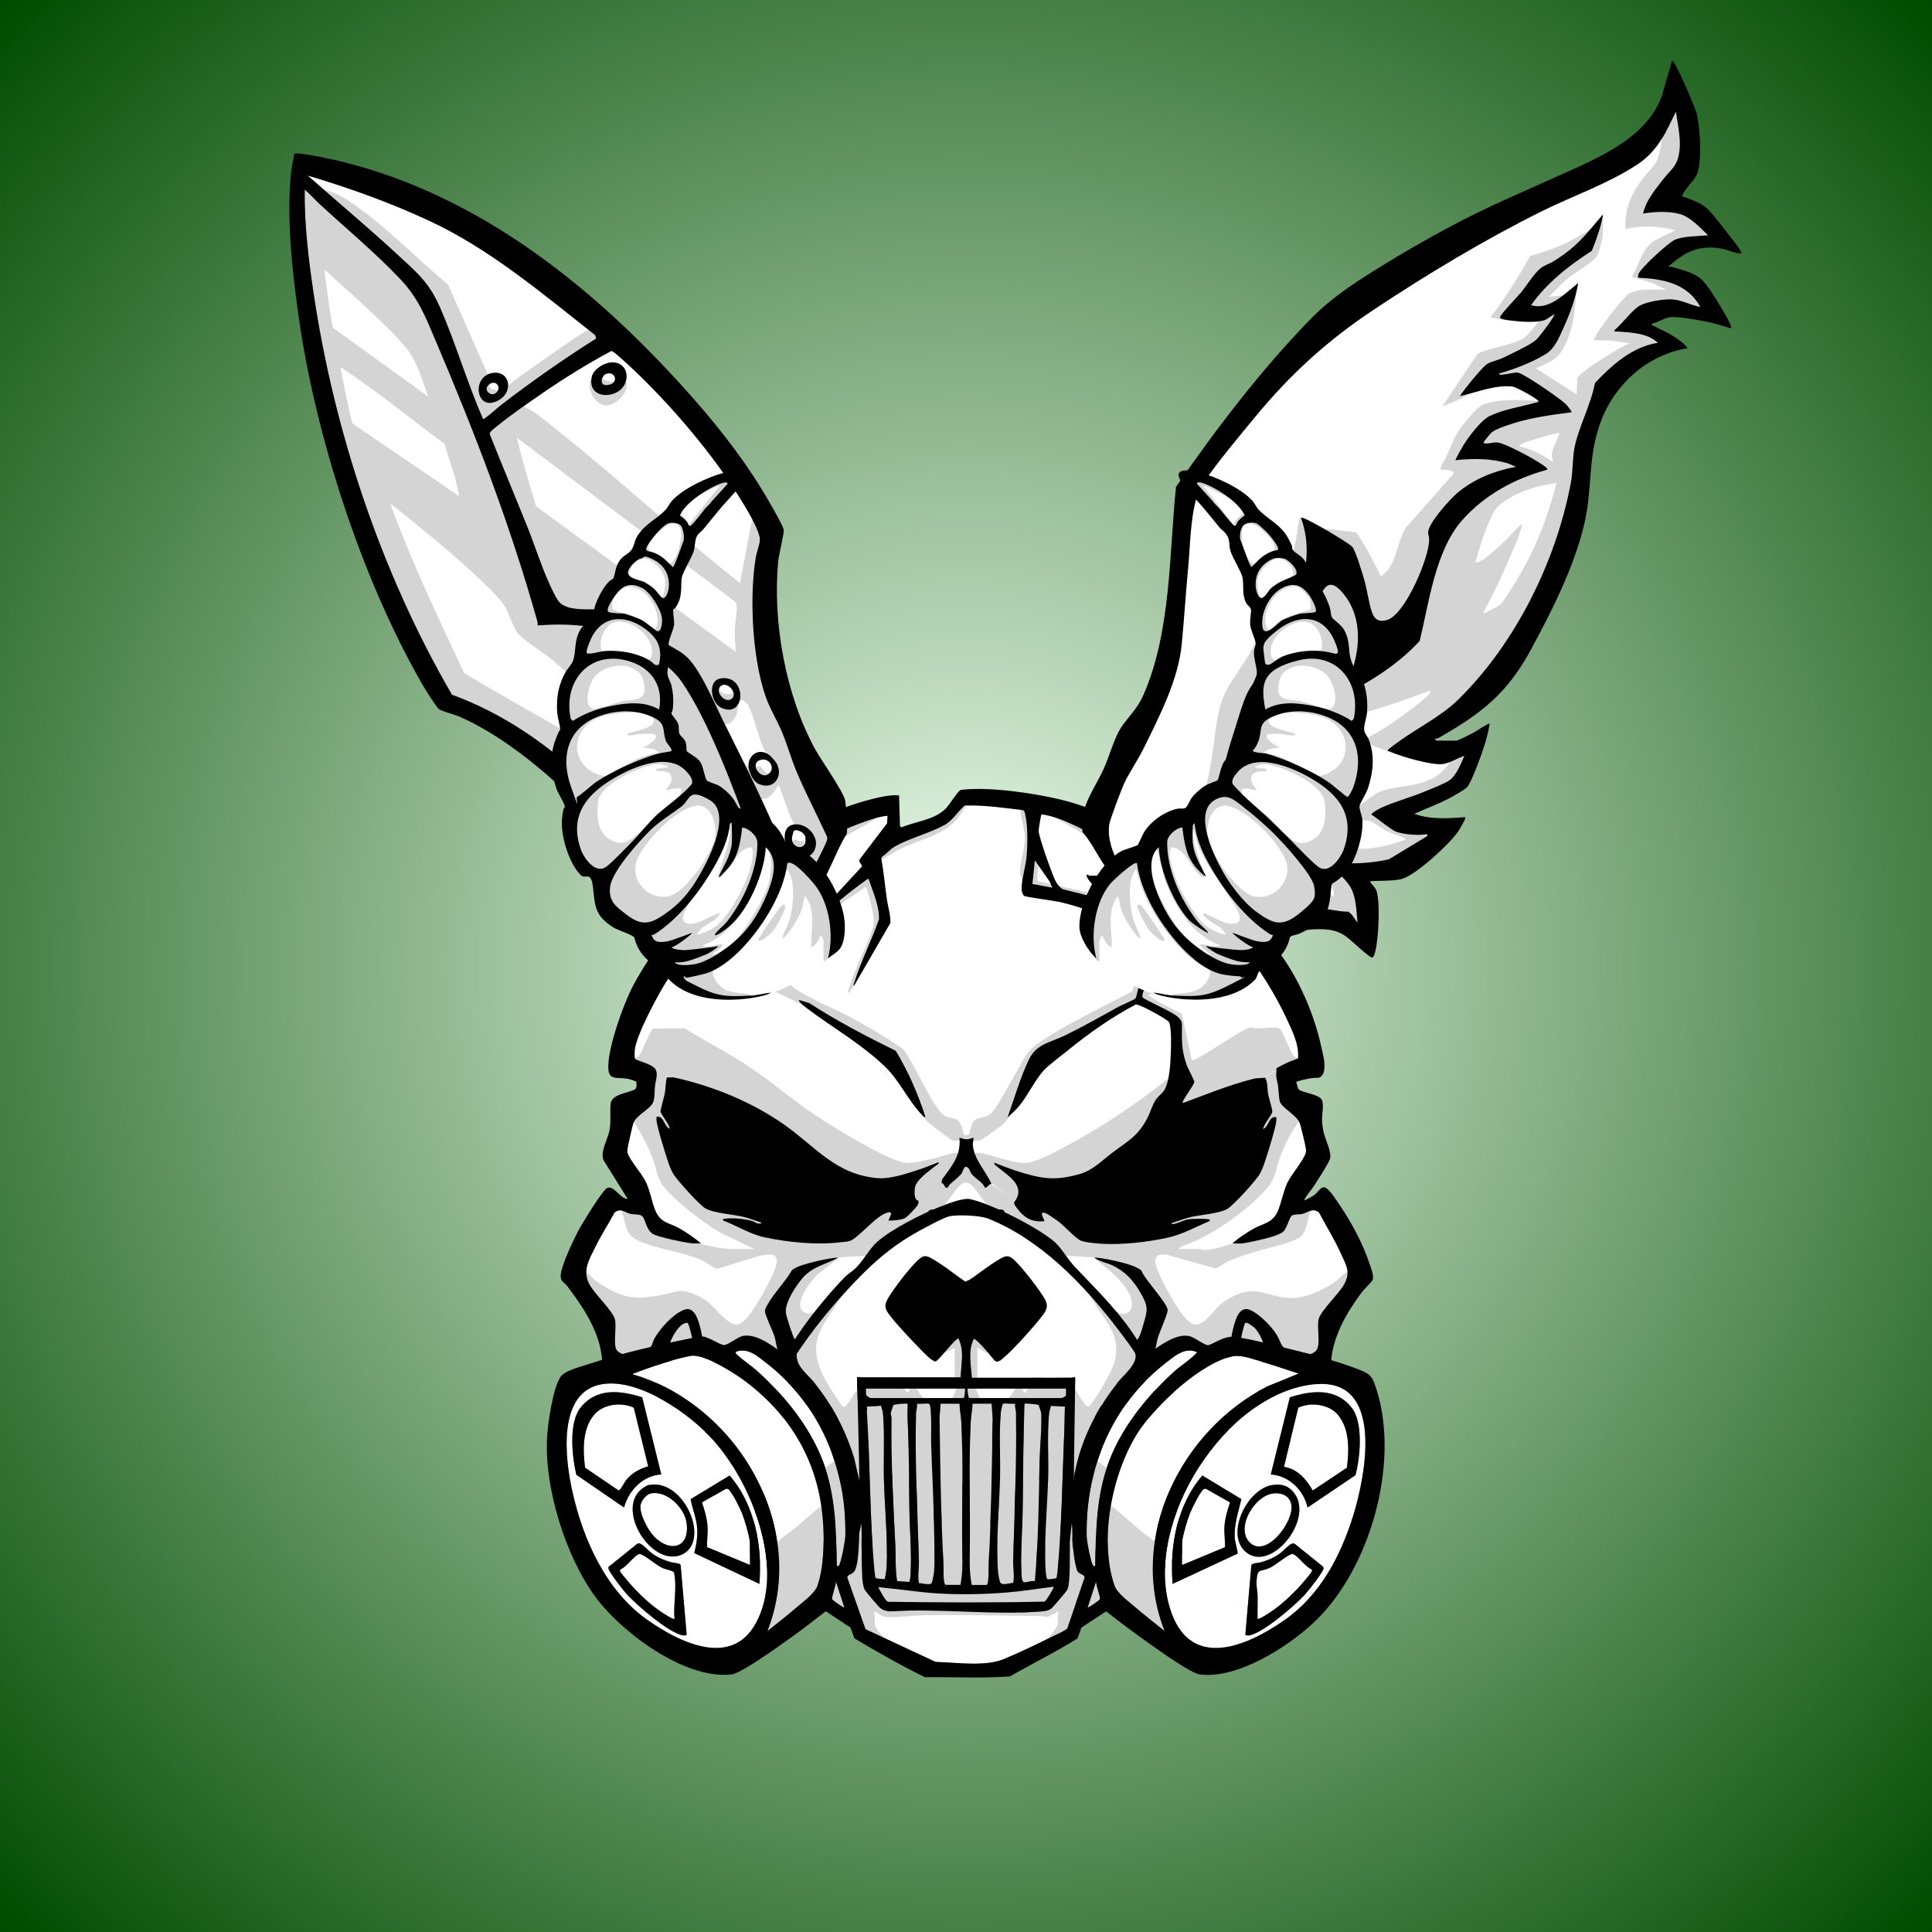 <?xml version="1.0" encoding="UTF-8"?>
<?xml-stylesheet type="text/css" href="../styles/semantic.css" ?>
<svg xmlns="http://www.w3.org/2000/svg" viewBox="0 0 2048 2048">
  <rect x="0" y="0" width="2048" height="2048" fill="#808080" stroke="none"/>
  <g class="trait-group" data-category="background" id="background-forest-mist">
      <defs>
    <radialGradient id="forest-mist-gradient" cx="50%" cy="50%" r="70%" fx="50%" fy="50%">
      <stop offset="0%" style="stop-color:#F0FFF0"/>
      <stop offset="100%" style="stop-color:#004B00"/>
    </radialGradient>
  </defs>
  <path id="color-forest-mist" class="color" d="M2048,0v2048H0V0h2048Z" fill="url(#forest-mist-gradient)"/>
    </g><g class="trait-group" data-category="jaw" id="jaw-OG">
      <!-- Generator: Adobe Illustrator 29.1.0, SVG Export Plug-In . SVG Version: 2.1.0 Build 142)  -->
  <defs>
    
  </defs>
  <path id="fill-jaw" class="fill" d="M1396.7,1438.7c-6.7,4.3-46.8-1.7-48.7.3l-12.2,69.8-57.2,29.3-1.4,1.6c-1.5,11.9,1.5,24.2.9,35.9-.3,4.9-1.3,15-2.3,19.7-.6,2.8-13.7,32.2-15,33.5s-16.1,8.9-16.7,8.3l-9.5-50-51,52c-7.7,5.7-20.7,9.3-27.5,15.5-14,12.7-25.2,37.4-42.1,47.9-5.4,3.3-61.3,25.7-66.7,26.3-13.8,1.7-33-3.3-47.7.2-17.7-10.3-50.1-16.2-66.1-26.9-14.3-9.6-28.3-35.6-41.4-47.6-6.7-6.1-19.9-9.6-27.5-15.4l-51-52-9.6,48.4c-.6.9-.9,1.7-2.2,1.5-.8,0-13.8-7.6-14.4-8.2-1.4-1.4-15.9-33.3-16.2-35.3l-.5-54.4-58.2-30.3-12.3-69.7c-8.1-1.2-45.1,3.9-49.5-1l-37.1-85-.5-3.4,31.5-70.6c5.3-1.6,29.1,0,31.3-6.7.8-2.3-.6-19.5-1.3-22.4-2.2-8.4-16.2-24-19.8-33.2-.7-1.7-1.2-3.1-.6-5,4.7-11.3,10.3-22.3,14.1-34,7.3-22.4,7.2-42.6,16.9-65.1,47.5-110.2,188.9-176,299.9-200.1,44.7-9.7,79.8-1.5,122.7,11.2,98,28.9,222.6,97.5,259,199,6.8,19,7,38.1,13.5,57.5,3.8,11.2,10.1,22.1,13.7,33.4,0,1.4-8.3,16.4-9.8,19.1-2.4,4.3-9.7,13.4-10.7,17.3-1.8,6.8-.6,15.6-2.3,22.5,9.9,7.9,21.3,4.2,32.4,6.5,9.6,23.9,23.5,46,31.4,70.6-9.8,26.3-22.2,51.8-33.2,77.7-1.3,3-1.7,9.3-5.1,11.4h0Z" fill="#ffffff"/>
  <path id="shading-jaw" class="shading" d="M1380.8,1185.8c-.2.4-2.1.7-2.8,1.7-8.6,10.8-16.2,26-21,39-4.2,11.4-5.1,22.7-13,32-18.8,22.4-51.8,45.5-78.3,57.7-5.4,2.5-12.5,3.7-16.7,7.8h20.5c2.7,0,5.1,1.2,7.9,1.1,18.1-.2,64.4-19.8,77.5-32.6,5.7-5.5,14.1-15.7,15-23.5,1.8,0,.7,2.4,1.5,4,3.1,5.9,15.5,5.2,21.5,6,.2,1.6-1.5.7-2.3,2.2-4.6,8.3-4.4,21.6-10.6,28.3-7.5,8.1-37.1,13.5-48.8,17.2-14.5,4.6-29.8,8.8-42,18.1l-52.8-14.8c-19.3-2.3-9.9,15.4-5.3,25.3,5.2,11.3,20.7,40,30.4,46.6,11.9,8.2,22.7-10.2,30-17,6.3-6,16.2-11.8,24.6-14.4,17.7-5.6,32.3,4.7,50.5,5.4,17.4.8,34.6-7.7,48.8-17.2,3.6-2.4,14.6-13.9,17.2-13.8,1.7,0,3.3,6.1,1.8,7.8-10.1,24.3-21.6,48-31.8,72.2-3.7,8.8-.8,14-13,15-9.3.7-15.8-1-24.2-1.8-4.8-.4-11.8,2.5-17.3-.2l-12.9,70.6-59,30.5c.4,11,2.6,23.6,2,34.5-.3,5.7-1.3,15.4-2.1,20.9-.5,3.1-13.4,31.4-15.4,33.6-3,3.2-11.6,6.2-15.5,9-.8-4.9-2.7-10.6-3-15.5-.6-11.2,2-11.3-2.7-23.2-.4-1.1-1.9-1-2.2-2-.8-2.2-.8-6.7-1.1-9.2l-2.3.2-50.2,51.8c-7.7,5.2-19.5,8.7-26.5,14.5-14.2,11.7-24.4,36.1-41.5,47.5-6.7,4.5-54.2,25.7-61.2,26.8-9.9,1.5-51.8,1.6-61.5,0-6.9-1.2-49.7-20.5-57.3-24.7-15.8-8.9-30.2-37.8-44.4-49.6-6.9-5.7-19-9.3-26.5-14.5l-51-52c-1,8.1-7.3,16-8.1,24-.6,6.2.6,14.6-.3,21.6-.2,1.7-3,1.8-2.1,4.4-.6.7-14.6-8.1-15.5-9-1.7-1.8-15-30.8-15.4-33.6-.7-4.4-.9-13-1.1-17.9-.5-12.2.6-24.4.5-36.6l-58.5-31.4-13-69.5-48.8-.2-38-86.6.9-6.2c8.2.4,11.8,8.2,18.6,12.7,25.3,16.9,38.4,19.8,68.5,13.9,17.1-3.4,19.1-7.5,37.2.4,15.9,7,19,16.2,30.6,25.4,9.6,7.6,13.6,7.9,22-1s31.8-49.1,32.1-60c.2-8.7-6.4-8.1-13.3-7.2-8.6,1.1-48.4,15.1-51,14.6-1.7-.4-12.3-7.9-16.5-9.6-20.3-8.4-48.8-11.8-67.2-20.8-14.9-7.3-11.3-20.9-17.7-33.2-.9-1.6-2.5-.6-2.3-2.2,6.3-.9,17,0,21-5.5,1-1.4.3-3.7,2-3.5,3,11.7,15.2,23.9,25.1,30.4,21.2,13.8,50.4,23.7,75.4,23.5h20.5l-34.7-16.8c-19.1-10.8-48.2-33.1-61.8-50.2-6.2-7.8-7.1-18.3-10.5-27.5-6-16.6-14.4-32-25-46,1.3-9,6.5-19.6,7.8-28.2,1.9-12.9,1.8-19.5,6.5-32.5,36.4-101.1,159.2-169,256.8-198.2,49.9-15,102.4-18.2,153.2-5.2,103.5,26.4,242.6,100.3,277.2,208.8,3.4,10.5,3,17.3,4.8,27.2.8,4.7,8.9,28.4,7.6,30.6l-.5-.2ZM1195.9,1382.1c-32.3-16.1-63.1-35.3-95.9-50.7-17.5-18.7-37.4-36.6-54.6-55.4-4.8-5.3-11.2-16-16-20-3-2.6-7.4-3-10.6-.6-4.5,3.4-12.7,16.4-17.4,21.6-16.7,18.6-36.8,35.6-53.6,54.4-32.9,15.3-64,34.2-96,51.2-.6,2.8,12.4,35,14.6,40.3,2.9,7.1,12.1,31.7,16,36.1,7.1,8,36.5,26.3,47,33,19.8,12.7,36.1,22.9,59.3,28.7,27.3,6.8,39.7,7.1,67,.6s43-16.6,65.7-31.3c10.4-6.8,35.9-22.5,43.4-30.6,4-4.4,12.7-27.4,15.6-34.4,2.1-5.1,16.8-41,15.5-42.9M728.3,1496.7c1.6,2,8.2,6.3,10.7,7.8,14.7,8.8,31.8,13.8,46.9,23.1,16.8,10.2,40.2,33.1,59.6,33.5,2.3,0,8.7-1.2,9.4-3.7s-13.6-27.6-16.4-30.3c-7.3-7.1-27.5-17.2-37.2-23.8-15.2-10.3-50.3-39.1-67.9-39.2-10.5,0-8.7,28.1-5.1,32.7h0ZM1319.7,1466.3c-5.9-5.9-24.1,4.1-30.4,7.6-16.2,8.9-31,21.4-46.2,31.8-12.7,8.7-30.1,15.7-38.6,28.4-2.2,3.4-10.8,17.7-11.4,20.7-1.1,5.3,6.2,6.5,10.3,6.3,16-.9,23.4-9.7,35.2-17.8,9.2-6.3,19.3-13.6,29-19,11.7-6.6,47.1-19.2,52.7-29.3,2.4-4.3,2.8-25.2-.7-28.6h0ZM1126,1664c-12-2.7-20.7,6.6-31.6,7.9-5.7.7-12.2-1.2-16.6-.7-7.1.8-22.9,12.1-31.2,14.9-14.8,4.9-30.2,4.7-45.1,0-8.8-2.8-23.9-14.1-31.2-14.9-4.4-.5-10.9,1.4-16.6.7-11-1.3-19.9-11-31.6-7.4,0,6.9,23.8,23.5,30,27,12.5,7.1,59.8,26.8,72.5,26.6s59.9-19.8,72.2-26.9c10.3-6,24.6-16.2,29.3-27.2h-.1Z" fill="#aaaaaa" style="opacity: 0.5" opacity="0.5"/>
  <path id="outline-jaw" d="M676,1140c5.3-3,18.5-3.6,19.1,4.5-2,7,0,18.6-3.2,24.9s-17.1,12.9-20.3,20.7c-1.1,2.6-6.2,25.4-6.5,28.5,0,1.3-.2,2.3.2,3.6,1.8,6.8,14.7,21.7,18.7,29.4,5,9.8,6.5,20.8,10.3,30.7,5.7,14.4,14.5,13.4,26.1,19.9,7.6,4.3,16,10.2,22.7,15.8-3.8,0-7.5.2-11.2-.2-8.4-1.1-30.6-5.8-38-8.9-9.8-4.2-8.9-17-13.8-20.2-2.7-1.8-8.7-1.2-12-2-6-1.4-9.7-6.6-16.7-1.3-6,11.6-13.4,22.6-19.2,34.3-7.3,15-16,27.5-6.5,43.3,5.5,9.2,23.4,26.5,26,35,2.4,7.9-2.3,28.2,2.4,33.6,7.5,8.5,28.6,4.4,35.5-3.6,2-2.4,2.5-6.3,4-9,6.3-10.9,19-25.2,30.7-30.3,12.2-5.3,16.1,11.4,18.4,20.3,3.6,14.2,1.3,26.5,12,38,6.7,7.3,18.2,14.5,27.2,18.8,4.7,2.2,21.2,9.9,25.3,10.7,12.8,2.4,25.4-6.5,32.6-16.5,2-2.8,2.8-6.3,4.7-9.3,9-14.8,16.3-6.2,25.8,1.8,11,9.2,20.9,19.8,32,29,45.8,38.3,90.7,54.1,151.4,45.3,58.2-8.4,83.7-40.7,125.7-75.3,2.2-1.8,8.8-7.7,10.8-8.2,12.1-3.2,14.2,10.5,19.7,17.8,5.7,7.4,15.3,15.6,25,16,7,.3,27.7-8.7,34.9-12.2,10.9-5.3,28.8-17.6,32.4-29.6,2.2-7.6,2.6-17.3,4.6-25.4,2.3-9,6.1-26.7,18.6-21.2,9.4,4.1,22,16.8,27.5,25.5,5.6,8.9,3.9,13.8,14.9,19.1,7.3,3.5,20.9,5,27.1-1.3,5.8-5.8.5-25.5,3-34,2.6-8.8,20.8-26.2,26.4-35.6,8.1-13.8,2.8-20.8-3-33.7-6.7-15-15.5-28.9-23.1-43.4-6.9-5.2-11.2-.2-17.5,1.5-3,.8-8.4,0-11.2,1.8s-5.1,12.8-8.6,16.4c-2.4,2.4-6.7,4-9.9,5.1-7.8,2.7-25.9,6.9-34.1,7.9-3.4.4-7,0-10.4,0,6.2-5.6,14.7-11.2,22.1-15.4,10.5-5.9,20.2-6.1,25.7-18.3,4.2-9.5,5.8-20.9,10.4-30.6,4.3-9,17.4-23.9,19.4-31.6.4-1.7.5-2.5.2-4.2-.6-4.5-5.3-24.5-6.9-28.2-3.4-7.8-19.2-16-20.8-22.2-.9-3.4-2.7-24.1-1.6-26.4,2.2-4.5,13.6-3.5,17.5-1,.8,2.8,2.9,13.6,4.2,14.8,4,3.5,21.3,4.8,24.5,11,2.5,4.8,0,15.5.2,21.8,0,2.9.8,7.8,1.3,10.7,1.5,8.6,9.7,23.3,7,30.5-2.3,5.9-12.8,22-16.8,28.2-3.3,5.1-7.9,9.5-10.4,15.1.7.7,9.7-4.6,10.9-5.6,5.4-4.1,7.6-12.1,14.6-5.5,4.7,4.4,13.6,18.5,17.5,24.5,10.1,15.9,19.6,34.4,25.7,52.3,1.6,4.7,5.8,14.8,3.7,19.2-.7,1.6-9.2,9.8-11.3,12.7-16.3,21.9-31.2,47.4-32.7,75.3-.8,1.3-2.2,1.8-3.5,2.5-5.7,2.8-27.3,11.7-32.6,12.4-3,.4-6.5.3-9.5-.3-4.5-.9-7-4.1-10.9-5.6-1.1,9.1-2.6,18.4-3,27.5-.4,7.8,1.5,32.2-.6,37.4-.4,1.1-11.8,14.9-12.7,15.3-3.8,1.8-11.7.3-16.3.7-13.5,1.3-21.2,15.2-25.2,26.8-4.6,13.3-5.2,27.9-9.2,40.8-5.8,19.3-37.7,50-54.2,61.8-.9.6-4.2,3.4-4.9,2.6,1-15.3,2.8-31.2-2.6-46-.3-.9-1.8-5.7-3.4-4-.6.6-3.5,12.5-6.2,16.3-8.3,11.9-29.2,7.9-37.8,19.2-9.5,12.3-7.6,28.7-22.1,38.9-32,22.4-79.6,38.4-117.7,46.3-12.4,2.6-16.8,2.3-29-.4-35-7.6-67.9-18.6-99.2-35.8-5.1-2.8-20.9-11.4-23.8-15.2-6.2-8-8.6-25.8-15.6-34.4-9.6-11.7-30.7-5.5-39.2-21.8-1.5-2.8-3.8-12.7-4.3-13.2-1.8-1.8-3.8,4.8-4,5.4-4.5,13.8-3.1,29.3-2,43.5-1.7,1.8-16.8-10.7-19-12.5-15.1-12.7-36.9-37.3-41.5-56.5s-7.6-59.5-33-62c-4.4-.4-13.1,1-16.5-.5-.9-.4-12.1-14.4-12.5-15.5-2.6-7.5-.2-27.3-.6-36.4s-2.3-19.1-3-28.5c-.4-.5-9.5,5.3-11.7,5.8-13.3,2.8-32.2-10.6-45.1-13.9-.7-27.4-14.8-51.6-30.3-73.2-2.2-3.1-4.5-6.2-6.8-9.2-4.1-5.2-7.9-4.8-6.9-12.9,1.3-10.6,13.1-35.4,18.4-45.6,3.6-6.8,26.1-44.2,31.2-45.8,7.3-2.2,13.1,11.5,21.3,11.8l-25.5-40.9c-4-9.3,4.3-21.7,6.2-31.8s.2-19.2,1.3-28.7,18.5-11,25.8-14.7c2.6-2.8,1-6.8,1.5-9,.4-1.9,1.3-3.7,1.8-5.8h-.5ZM799,1627.5v-20c0-3.1,8.8-25.7,11-27,4.3-2.7,20.4,9.8,24,13,12,10.5,20.7,26.3,32,36,8.5,7.4,21.1,12,29.5,19.5,10.9,9.6,20.1,26.5,30.5,37.5,11,11.7,29.8,18.4,44.7,24.3,25.1,9.9,38.9,14.1,66.8,12.3,16.1-1,62.3-19.4,76.4-28.6,13.7-8.9,25-32.9,37.6-44.4,9.3-8.6,24.5-14.2,33.6-22.4,10.1-9.2,18.3-23.6,29.4-33.6,3.6-3.3,19.9-16.8,24.4-13.8.8.6,6.9,16.7,7.6,18.9.5,1.7,2.5,8.4,2.5,9.5v17c0,.6-1.6,2-1,3.5,10.4-10.7,20.8-25.9,23.6-40.9,2.4-12.9,1.4-27.4.4-40.5-.3-4-2.6-6.9-.8-10.8,3.7-8.5,20.8-15.9,29.2-19.9s24.7-7.7,29.1-15.9c4.6-8.5,2.6-32.2,3.7-43.3,1-10.3,7.7-19.4,6.9-29.1-.6-6.6-5.4-16.3-10-21-1.5-1.5-8.2-6.7-10-5.5-1.8,1.3-7.1,27.7-7.1,31.5,0,7.3,4.4,13.6-2.4,19.5-17.3,15-41.2,23.8-61.1,34.9-5.5,3.1-23.5,16.8-28.6,16-2.7-.4-5.4-3.6-9.2-3.9-11.7-.8-14.9,8.5-22,15-16.4,14.9-41.2,22.8-63,25-69.3,7-135.6,7.1-205,0-22-2.2-45.8-9.7-62.5-24.5-7.2-6.4-10.9-16.4-22.5-15.6-3.7.2-7.5,4-9.8,3.8-5.4-.5-21.2-12.7-27-15.9-13.4-7.4-27.8-13.2-41-21-4.6-2.7-22.9-14-23.7-18.3-1-5.2,1.1-10.4,1.1-15s-5.6-31.3-7.6-31.5c-7.7-.9-16.7,15.1-18.5,21.5-4.1,14,4.6,20.6,5.9,34.2,1.4,13.7-4.1,40.6,8.8,49.2s39.9,13.7,50.8,26.2c5.6,6.4,1.4,8.6.7,15.6-3.2,29.7,1.3,54.7,20.9,77.8.5.6,3.9,4,2,1l-.3-.3Z" class="outline" fill="#000000"/>
    </g><g class="trait-group" data-category="mouth" id="mouth-cracked scrappy">
      <path id="fill-muzzle-1" fill="#ffffff" d="M1038 1292s-.4 1.7.7 2c10.3 2.8 18 4.3 25.8 13 1.9 2.2 4.9 8.8 6.5 9.5 2.6 1.2 6.6 0 9.5.5 11.4 1.5 21.2 3.7 31.2 9.8 2.1 1.3 9.2 7.8 10.2 7.1.3-.3 0-1.7 0-1.9 2.4-1.8 32.7.6 38 1 5.2 4.2 13.2 5.5 19.2 8.3 13.7 6.4 22.5 16.1 29.9 29.1 8.4 14.6 7.7 17.8 3.1 33.4-2.5 8.5-4.8 21.8-16.3 20.2 1.5-15.5-14.8-32.4-26.5-41-3.2-2.4-11.3-7.2-6 0 10.7 14.6 20.5 15 21.5 37.5.5 10.4-8.3 32.8-15.4 40.5-.6.7-7.1 6.3-7.6 6.5-3 1.6-6.8-6.1-7.8-8.2-3.7-7.7-4.8-15.6-9.7-23.3-1.1-1.7-10.8-13.7-12.4-12.1 5.6 13 9 46.2-2.5 56-4.4 3.7-9.4 1.9-13.3 3.7-2.8 1.3-3.1 5.8-4.8 6.2-.9.2-7.2-3.2-9.4-3.5-9.3-1.3-13.1 17-18.7 17.4-2.5.2-10.7-11.9-18.4-9.4-6.8 2.2-15.3 20.6-23.6 23.5-7.3-4.5-4.2-14-6.6-21.1-1.2-3.5-4.2-6.7-5.8-10.2-5.4-12.7-2.8-19.9-.2-32.2.7-3.3-.2-6.3 1.2-9.8.4-1 6-11.5 6.6-12.4 3.7-5.4 19.2-12.4 22.7-3.8.9 2.2 0 8.7 2.2 7.7 5.1-4.9 10.2-9.9 15.5-14.5 10.2-8.9 12.8-8.2 19.5-21.5 1.9-3.8 8.1-17.3 8.2-20.7.2-6.3-17.9-22.6-21-29-3.6-2.9-22.1-2.8-27.2-2.3-14.1 1.5-18 12.2-27.5 19.5-1 .8-1.3 1.9-3 1.5l.8-12.7c7.6-8.2 14.9-16.6 21.1-26 .7-3.3-8.6-12.4-11.3-13.2-3.6-1 .5 5.5.5 6.6.4 5.2-5.9 4.1-9.3 5.6-1.2.5-3 2.7-3.2 2.7s-2-2.2-3.2-2.7c-8-3.5-11.7.6-7.3-12.2-1.6-1.7-12.5 9.1-12.9 11.7-.2 1.6 3.6 7.8 4.8 9.5 1.5 2 5 5.9 7 8.3 3.2 3.9 9.7 7.7 9.9 13.1 0 1.6-.8 3.1-.8 4.8s2.6 8.1-2.5 3.6c-6.2-5.3-10.1-13.6-18.5-17.5-6.8-3.1-28.3-4.1-34.7-.8-.8.4-9.9 11.1-11.2 12.8-2.4 3-10.9 13.7-10.8 16.8.2 5.1 11.2 27.9 14.7 32.2 2.8 3.4 10.2 7.7 14 11 5 4.3 9.7 9.1 14.5 13.5 2.2.9 1.5-5.2 2-7 2.4-9.9 19.2-2.4 23 3.1.7.9 6.6 13.1 6.9 14.1 2.9 11 5.6 26.6 1.9 37.5-1.7 4.9-6.8 10.4-7.8 15.2-1.4 6.6 1 13.6-5 19-5.3 1.2-18.8-21.7-24.4-23.5-8.2-2.6-15.9 9.6-18.4 9.4-5.3-.4-8.7-14-13.9-16.1-6.9-2.8-11.5 2.7-14.1 2.1-1.8-.4-2-4.8-4.8-6.1-4.5-2-9.6.3-14.3-4.7-10.9-11.5-6.5-42.2-1.5-56.1-9.1 6.7-14.1 14.8-18.5 25-1.6 3.6-2 7.5-3.7 11.3-1 2.1-4.9 9.8-7.8 8.2-.4-.2-6.9-5.8-7.5-6.5-4-4.2-13.8-24.3-15-30-2.8-12.9 1.4-26.5 9.5-36.5 4.1-5.1 11.3-9 13-15.5-2.4-2.4-22.3 17.4-24.4 20.1-5.4 6.8-11 15.9-9.6 24.9-4.7.2-8.1-.7-10.8-4.7-1.8-2.7-8.8-24.3-9.2-27.8-1.1-10.9 10.9-28.8 18-37 10.5-12.2 24.5-14.2 38-21.5 12.5-.8 24.5-2.3 37-1 0 0 .7 2.1.5 3 9.5-8.2 20.6-14.8 33.1-16.9 4.7-.8 14.8-.4 18.1-1.8 1.6-.7 5.2-7.7 7.2-9.9 8-8.4 15.2-9.7 25.4-12.5 1.1-.3.6-1.9.7-2 1.1-.7 25.9-.7 27 0Z" class="fill" data-original-prefix="fill"/><path id="fill-teeth16" fill="#ffffff" d="M995.3 1525.7c11 9.5 17.2-6.6 23.2 6.3 6.5 14.1 3.7 38.4-1 52.9-.7 2.1-7.1 16.9-8 17.1-1.2.3-3-.4-4.2-.9-12-5.1-31.7-18.1-39.1-28.9-10.6-15.5-6.4-42.9 6.8-55.8 1.3-1.3 9.1-5.6 10.4-5.3 1.5.3 9.4 12.3 12 14.5h-.1Z" class="fill" data-original-prefix="fill"/><path id="fill-teeth15" fill="#ffffff" d="M1039.1 1601.9c-.8-.5-7.5-16.1-8.1-18.4-4.1-13.8-6.5-36.9-1.3-50.3 4.6-12 8.1-4.3 15.8-4.2 9.5.2 17.3-18.2 20.8-17.9 1.2 0 8.5 4.2 9.7 5.3 6.3 6.2 12.2 22.3 13 31 2.4 28-20.3 39.6-41.3 50.7-2 1.1-5.7 5.5-8.6 3.7Z" class="fill" data-original-prefix="fill"/><path id="fill-teeth14" fill="#ffffff" d="M904 1461c0 2.2-1.1 3.8-.8 6.2.2 1.8 7.1 22 8 23.1 3.9 5.1 11.2 3.2 16.7 3.8 4.9 13.5-4.2 23.8-8.6 35.6-2 5.3-8.7 33.1-12.8 34.2-1.8.5-6.8-9.1-8.3-10.7-10.3-23.9-15.3-58.4-2.6-82.2.6-1.2 7.1-11.6 8.4-10.1Z" class="fill" data-original-prefix="fill"/><path id="fill-teeth13" fill="#ffffff" d="M1144 1564c-2.1 1.4-6.1-7.1-6.8-8.7-3.2-7.9-4.4-17.4-7.5-25.5-4.3-11.6-13.6-22-8.6-35.6 4.8-.6 12.3 1.2 15.9-2.9 1.3-1.5 8.1-20.6 8.6-23.2.3-1.8-1.4-7 .9-6 6 2.7 13.7 26 14.4 32.6 1.4 13.9-2.9 45-9.3 57.4-.8 1.5-7 11.6-7.6 11.9" class="fill" data-original-prefix="fill"/><path id="fill-teeth12" fill="#ffffff" d="M1093.1 1644.9c-2.9-1.8-2.4-28.5-2.1-33.4.7-10.5 5.2-31.2 8.9-41.1 1.1-2.8 2.4-1.4 4.2 0 12.2 9.6 21.1 44.8 12.8 57.9-1.9 3-15.6 14.9-18.9 16.1-1.3.5-3.8 1.1-4.8.4Z" class="fill" data-original-prefix="fill"/><path id="fill-teeth11" fill="#ffffff" d="M949 1569c5.5 22 11.1 44.4 9 67.5-.5 5.2-.9 10.3-7 8-3.4-1.3-17.5-13.4-19.5-16.5-5.8-9.2-1.4-31.3 2.7-41.2 1.2-2.9 11.3-21 14.8-17.7Z" class="fill" data-original-prefix="fill"/><path id="fill-teeth10" fill="#ffffff" d="M881.7 1478.3c3.1 2.8-2.7 21-2.8 26.2 0 5.9 2.6 12.4 3.1 18 .2 2.1.7 24.5-.5 24.5-1.5.2-2.1-1.1-2.9-2.1-15.6-18.9-34.8-51.8-17.4-75.3 6.5-8.8 10.5 2.1 14.9 5.8 1.8 1.5 4.9 2.1 5.7 2.8Z" class="fill" data-original-prefix="fill"/><path id="fill-teeth9" fill="#ffffff" d="M1185.7 1467.3c1.9 1.6 7.8 13.7 8.2 16.2 3.2 20.7-9.8 47.3-23.9 61.9-.9 1-1.3 1.9-3 1.5.5-8-.7-16.6 0-24.5.4-5.4 3.1-12.3 3.1-18s-6.1-23.4-2.8-26.2c.6-.6 2.5-.6 3.8-1.7 3.4-3 10-13.1 14.7-9.3Z" class="fill" data-original-prefix="fill"/><path id="fill-teeth8" fill="#ffffff" d="M1018 1613v16.5c0 .9-10.8 13.2-11.9 14.1-6.3 4.8-8-2.6-10.6-5.5-5.5-6-17.9-.4-24.4-5.6-1.2-.9-4.1-8.8-4.1-9.9v-22.5c12.9 1.7 28.3 17.5 41.4 15.9 3.5-.4 6.1-3 9.6-2.9Z" class="fill" data-original-prefix="fill"/><path id="fill-teeth7" fill="#ffffff" d="M1031 1613c6.3 1.3 9.1 4 16.1 2.6 10.6-2.2 24.3-14.8 33.4-15.6 2-.2 1.4 0 1.2 1.3-.8 6.5 2.4 27.5-4.4 31.6-7 4.2-18.8-.3-23.4 4.6-2.1 2.2-3.6 8-8.4 7.6-1 0-14.6-13.5-14.6-14.6V1613z" class="fill" data-original-prefix="fill"/><path id="fill-teeth6" fill="#ffffff" d="M1102.5 1494c3.3-.8 4.5 6.9 5.3 8.7 5.6 12.1 13 24.8 13.3 38.8.2 9-16 29.8-21.3 16.2-4-10.4-4.1-44.8-1.1-55.5.4-1.6 2.4-7.9 3.8-8.2" class="fill" data-original-prefix="fill"/><path id="fill-teeth5" fill="#ffffff" d="M937.3 1559.7c-1.9-1.6-7.8-10.5-8.5-13-3.6-12.1 6-31.3 11.4-42 1.6-3.1 3.3-14.7 8-7.4 5.5 8.5 4.3 41.5 2.7 52.1-1.2 7.7-3.6 18.7-13.6 10.3" class="fill" data-original-prefix="fill"/><path id="fill-teeth4" fill="#ffffff" d="M917 1563c-1.8 13.4 2.9 27.5 2 40.5-.6 9-4.4 18.4-5.5 27.5-6.2-6-10.5-16.1-11.4-24.6-.5-5.2.7-24.7 2.4-29.3.6-1.6 10.5-16.2 12.4-14.1Z" class="fill" data-original-prefix="fill"/><path id="fill-teeth3" fill="#ffffff" d="M1135 1631c-.4-8.9-4.4-17.8-5.1-26.5-1-13.8 3.7-27.6 2-41.5 2.2-2.4 11.9 13 12.5 15 2 6.6 2.6 27.4 1.2 34.3-1.3 6.3-5.5 14.9-10.8 18.7z" class="fill" data-original-prefix="fill"/><path id="fill-teeth2" fill="#ffffff" d="M1154.1 1604.9c-3.4-2-5.1-22.3-3.9-26.2.8-2.6 8.9-5.2 10.2-8.8l5.1-10.9c3.8 3.4 5.1 7.2 4.3 12.2-.7 4.2-5.4 22.7-6.9 26.2-.9 2.2-6.1 9-8.8 7.5" class="fill" data-original-prefix="fill"/><path id="fill-teeth1" fill="#ffffff" d="M885 1559c-.3 3.7 1.7 9.4 4 12.2s9.5 5.2 10 8.3c-2 8.4 1.6 19.2-5.7 25.4-3.6-1.1-6-4-7.4-7.4s-6.5-23.6-6.9-27.1c-.5-4.2 1.2-10.6 5.9-11.4z" class="fill" data-original-prefix="fill"/><path id="shading-mouth2" fill="#aaaaaa" d="M918 1443.5c.8 5.3 5.6 13.8 10.1 16.9 11.5 8.3 16.2-.3 22.4-9.4 2.5 5.4 3.4 11.5 6 17 1.4 2.8 5.7 12 7.5 5.5l4-11.5c1.6 7.5 6.3 15.4 11.5 21 4.3 4.7 18.8 15.4 24.6 9.6 2-2.1 8.3-17.9 10.8-22.2 1.2-2.2 7.8-13.8 9.7-13.3 1 .2 8.5 13.2 9.7 15.3 2.4 4.5 7.3 17.7 9.8 20.2 3.8 3.8 10.5.4 14.4-1.8 10.5-5.9 18.5-17.2 21.7-28.8l4.2 12.3c.3 1.2 1.9 2.4 2.8 1.7.6-.4 5.8-11.3 6.5-13 .8-2 2.8-12 4-12 6.8 10.7 12.9 18.4 24.5 7.5 8.6-8 9.3-23.8 7-34.5 3.5-3.1 21.1 16.1 26.6 16.9 9.1 1.4 17.6-11.8 19-19.9 3.5-20.5-12.9-39.2-30.9-46.2l-12.7-4.8c15.4 0 28.2 2.9 41.1 11.4 4.8 3.1 12.2 10.9 17.6 11.4 6.2.6 10.1-4.1 10-10-.4-19.3-25.8-38.1-39.7-48.8 15.4 2.4 34.6 11.8 45 23.5 7.8 8.8 19.1 25.1 19.1 37s-6.4 28.5-9.2 32.8c-3.3 5.3-11.7 5.4-13.4 10.6-.9 8.1-2.1 16.4-2.5 24.5-1.5 29 1.4 45.2-10.8 73.2-3.6 8.2-12.7 20.4-14.9 27.1-4.2 12.8-.7 26.4-9.1 38.9-3.2 4.8-8.4 6.7-11.2 10.8-1.7 2.5-2.4 6.1-4.2 8.8-4.5 6.7-14.6 23-21.6 8.9-1.6-3.3-1.3-12.9-6.7-6.2-1.4 1.7-1.9 4.4-3.5 6.5-3.7 4.7-17.7 19.6-23.5 19.5-2.2 0-4.5-4.1-6.6-5.4-7.9-5-21.1-6.3-29.2-1.4-7.3 4.4-9.5 13.6-18.1 6.8s-6.4-10.8-20.1-9c-5.6.7-11.4 12.6-16.9 12.1-2.8-.2-11.4-11.1-18.5-12.6-6.3-1.3-17.5.7-23 4.2-2.6 1.7-4.1 5.6-7.5 5.4-5.7-.3-19.8-15.8-23.6-20.5-1.2-1.5-4.4-10.6-7.1-6.9-2.5 3.4-.6 9.9-7.2 12.7-7 3-14.9-11.2-18.1-16.4-1.2-1.8-1.2-4.3-2.6-6.4-2-3-6.8-5.4-9.5-8.5-10.4-11.9-6.7-27.7-10.7-41.3-.8-2.6-5.6-8.5-7.3-11.7-18.4-35.7-16.4-45.6-18.4-84.6-.4-7.7-.6-20.7-2.2-27.8-1.5-6.2-11.1-6.1-14.2-11.8-3.4-6.1-9.3-29.6-8.6-36.4 1.2-10.3 16.2-31.2 24-38 10.5-9.2 26.2-16.5 40-18.5l-21.5 17c-7.2 6.4-26.8 32-14.8 39.9 9 5.9 16.7-4.5 23.7-9.1 12.7-8.4 25.3-11.8 40.7-11.8l-17.3 7.2c-18 9.4-33.1 32.7-22.1 52.8 1.7 3.1 8.6 10.4 12 11.1 9.1 1.7 20.7-15.4 29.5-18 .6 6.4-.9 14.3 0 20.5zm-37.1 40.6c-12.3-.5-17.1-20.2-22.8 1.5-3.4 13 1.2 26.4 9.4 36.5 1.5 1.8 12.7 13.1 13.9 12.9.8 0 2.5-2.3 2.8-3.2 2.9-7.1-3.2-12.2-4.2-19.2-1.5-9.8 0-18.7.9-28.4Zm301.8-8.9c-3.2.8-6.3 6-8.8 7.3-2.1 1.1-7.2 1-7.8 3.2-.5 1.7 3 10.8 2.9 14.8 0 3-1.5 13.9-2.2 16.8-.9 3.6-3.9 5.7-3.9 10.2s1.4 7.1 3.7 7.4c1.9.3 15-14.4 16.8-17 5.7-8.5 9-18.8 7.3-29.2-.5-3-4.4-14.5-8-13.6Zm-284.8 10c-4-2.3-6.5 9.9-6.8 12.5-1.2 10.5 3 38 8.7 47.1 1.9 3 5.4 6.9 9.2 7.3 3.7-15.6 12.6-29.2 21-42.5-2.3-.4-1.7-2.9-2.7-3.5-1.5-.9-7-1.9-9.7-3.1-4.7-2.2-12-7.7-15.6-11.4-1.2-1.2-3.8-6.2-4.2-6.3ZM1139 1552c8.3-2 11.9-12.2 13.9-19.6 3.1-12.1 6.1-33.4 1.1-44.8-3-6.9-5.8 1.7-8.3 4.1-3.9 3.8-11 9.3-16 11.6-2.5 1.1-7.8 1.8-9.1 2.7-.7.5-.5 1.8-1 2.7-.3.4-1.7.4-1.6.9 0 1 7.9 12.3 9.2 14.8 4.8 8.8 9.1 18 11.8 27.7Zm-197.7 5.7c8.1 8.1 9.5 0 10.5-7.3.8-5.6 2.7-20.6 1.7-25.4-3.6-17.2-21.3-15.9-21.6 3.6 0 6.8 4.6 24.3 9.4 29.2Zm161.5-44.5c-5 1.3-8.5 9.3-8.8 14.2-.2 4 2.4 28.5 3.8 31.3 2.5 5 7.5 0 9.8-2.7 6.8-8.3 11.6-30.7 4.5-39.5-2.7-3.3-4.8-4.4-9.2-3.3zM1023 1544c-.7-.7-.8-7-5.1-9.4-8.9-5-21.8-.8-32-4-10.4-3.3-9.4-13.1-16.1 1.8-2.9 6.4-9.1 24.4-6.3 30.7 1.1 2.4 17.8 15.6 21.2 17.8s18.2 11.7 21.1 10c3.1-5.6 9.3-9.5 12.6-14.9 1.8-2.8 4.1-11.5 4.6-11.9 1.6-1.7 1.7.5 2.1 1.4 1.6 3.6 2.1 6.8 4.5 10.5 3.3 5.2 9.2 9.3 12.4 14.6 3.1 1.9 15.5-5.9 18.9-8.1 4.5-2.9 22.9-17 23.9-21.1 2.2-9.7-6.6-28.3-10.9-37.2-4.9 1-7.8 5.2-12.7 6.7-9.2 2.8-28.2-1.6-33.7 6.3-.9 1.2-2.6 8.9-4.5 7zm-136 18c-.7-.6-3.5 0-4.5.9-6 6.2 2.4 31.6 14.6 27.6 4-1.3 3.8-9.4 2.8-12.9-1.1-3.9-7.2-4.1-9.8-7.2-2.1-2.5-2.7-8.2-3-8.5Zm274.1 0c-.3.3-.9 6-3 8.5-2.6 3.1-8.7 3.3-9.8 7.2-1 3.4-1.2 11.6 2.8 12.9 13.4 4.4 20.2-24.5 14.1-28.1-.9-.5-3.5-.9-4-.4Zm-216.4 7.2c-1.5.4-5.1 4.6-6 6.1-3.4 5.6-5.6 32.3-4.8 39.3 1.3 10.9 15.2 18 19.5 3.5 1.7-5.6 2.6-21.4 2.5-27.6 0-1.1-5.8-19.7-6.5-20.5-1.2-1.4-3.2-1.3-4.8-.8Zm153.3-.1c.2 6.6-5.4 14.7-6 20.6-.5 4.5 1 25.3 2.4 29.4 4.2 12.1 16.9 7.3 19.1-2.9 1.1-5.2 0-16.8-.6-22.6-1-9.7-1.7-25.5-14.9-24.5m-180 1.9c-20.5 3.8-17 28.7-9 43 4 2.9 10.4-17 10.7-19.8.9-7.5-2.9-15.5-1.8-23.2Zm218 43c2.5 1.8 7.2-9.1 7.7-10.8 3.9-12.8 1.6-30.1-13.7-32.2.5 7.4-2.8 16.2-1.9 23.4.3 2.7 6.4 18.5 7.9 19.6m-148.2 10.2c1.4.8 4.8 8.6 9.5 11 11.1 5.8 20.2-6.4 20.7-16.7.8-13.7-7.2-7.7-16.5-8.6-8.4-.8-15-4.8-21.8-9.2-5.5-3.5-13.6-14.6-14.7-1.4-.5 5.1 1.4 7.5 1.8 11.2s-2 5.9.5 10.7c4.8 9.3 18 1.3 20.7 2.8zm93.1-31.1c-2.1-1.5-19.7 12.7-23.9 14.4-2.3 1-7.9 2.3-10.5 2.5-10.5.9-18.8-5.4-16.4 11.4 1 7.3 7.9 15.8 16 15.1 9.4-.8 11.9-11.6 14.6-12.4 4-1.3 12.3 5.7 18.9-1.1 4.3-4.4 1.3-8.4 1.5-12.5 0-2.3 1.9-4.8 2-8.1 0-1.9-.8-8.5-2.2-9.4Z" class="outline shading" data-original-prefix="shading" opacity="0.5" style="opacity: 0.5"/><path id="shading-mouth1" fill="#aaaaaa" d="M1041 1343c6.1.5 12.7-1 17.5-5 1.5-1.3.9-3.7 2.8-2.9 10.1 7.9 37.9 17.4 43.8 28.2 3.6 6.5 4.6 17.5-1.8 22.6-5.6 4.5-20.8 10.8-28 15-4.9 2.8-9.7 6.6-14.7 9.3-7.4 4.1-25.5 14.5-32.6 16.4-2.9.8-5.2.8-8.1 0-14.5-3.8-42.2-22.5-56.3-30.7-6.2-3.6-21.2-9.1-23.2-15.8-5.5-18.4 15.7-28.3 28.7-35.4 2.3-1.2 15.5-8.6 16.5-8.7 2.9-.3 4.2 2.9 6.7 4.2 4.2 2.3 10 3.2 14.7 2.8-.3-5.1-3.3-11.3-1.8-16.3.5-1.6 12.5-13.9 14.5-14.4 3.9-1 8.2-.3 11.6 1.9 1 .7 10.8 11.1 11.2 11.8 2.1 5-1.2 11.8-1.5 17" class="outline shading" data-original-prefix="shading" opacity="0.5" style="opacity: 0.5"/><path id="outline-mouth3" fill="#000000" d="M889 1333c-13.5 7.3-27.4 9.4-38 21.5-7.1 8.2-19.1 26.1-18 37 .3 3.5 7.3 25.1 9.2 27.8 2.7 4 6.1 4.9 10.8 4.7-1.4-9 4.2-18.1 9.6-24.9 2.1-2.6 22-22.5 24.4-20.1-1.7 6.5-8.8 10.4-13 15.5-8.1 10-12.3 23.6-9.5 36.5 1.2 5.7 11 25.8 15 30 .7.7 7.1 6.3 7.5 6.5 3 1.5 6.9-6.1 7.8-8.2 1.7-3.8 2.1-7.7 3.7-11.3 4.4-10.2 9.4-18.4 18.5-25-5.1 13.9-9.5 44.6 1.5 56.1 4.8 5 9.9 2.7 14.3 4.7 2.8 1.3 3 5.7 4.8 6.1 2.6.6 7.2-4.9 14.1-2.1 5.2 2.1 8.6 15.6 13.9 16.1 2.5.2 10.2-12 18.4-9.4 5.6 1.8 19.1 24.8 24.4 23.5 6.1-5.4 3.7-12.4 5-19 1-4.8 6.1-10.3 7.8-15.2 3.7-10.9 1-26.5-1.9-37.5-.3-1.1-6.2-13.2-6.9-14.1-3.8-5.5-20.6-13-23-3.1-.4 1.8.2 7.9-2 7-4.8-4.4-9.5-9.2-14.5-13.5-3.8-3.3-11.2-7.6-14-11-3.5-4.3-14.5-27.1-14.7-32.2 0-3.1 8.4-13.8 10.8-16.8 1.4-1.7 10.5-12.5 11.2-12.8 6.4-3.2 28-2.3 34.7.8 8.4 3.8 12.4 12.1 18.5 17.5 5.2 4.5 2.5-1.7 2.5-3.6s.9-3.2.8-4.8c-.2-5.4-6.7-9.2-9.9-13.1-2-2.4-5.5-6.3-7-8.3-1.2-1.7-5.1-7.9-4.8-9.5.4-2.6 11.3-13.4 12.9-11.7-4.4 12.8-.7 8.7 7.3 12.2 1.2.5 3 2.7 3.2 2.7s2-2.2 3.2-2.7c3.4-1.5 9.7-.4 9.3-5.6 0-1.1-4.1-7.6-.5-6.6 2.8.8 12.1 10 11.3 13.2-6.2 9.4-13.5 17.8-21.1 26l-.8 12.7c1.7.4 2-.7 3-1.5 9.5-7.3 13.4-18 27.5-19.5 5.1-.6 23.6-.6 27.2 2.3 3.2 6.4 21.2 22.7 21 29 0 3.4-6.3 16.9-8.2 20.7-6.8 13.3-9.3 12.6-19.5 21.5-5.3 4.6-10.4 9.6-15.5 14.5-2.2.9-1.4-5.6-2.2-7.7-3.4-8.6-19-1.6-22.7 3.8-.6.9-6.2 11.4-6.6 12.4-1.3 3.6-.5 6.5-1.2 9.8-2.6 12.3-5.2 19.6.2 32.2 1.5 3.5 4.6 6.8 5.8 10.2 2.4 7.1-.8 16.6 6.6 21.1 8.3-2.8 16.9-21.3 23.6-23.5 7.7-2.4 15.9 9.6 18.4 9.4 5.6-.5 9.4-18.8 18.7-17.4 2.2.3 8.4 3.7 9.4 3.5 1.7-.4 2-4.9 4.8-6.2 3.9-1.8 8.9 0 13.3-3.7 11.5-9.9 8.1-43 2.5-56 1.6-1.6 11.3 10.4 12.4 12.1 4.9 7.6 6.1 15.6 9.7 23.3 1 2.1 4.8 9.8 7.8 8.2.4-.2 6.9-5.8 7.6-6.5 7.1-7.7 15.9-30.1 15.4-40.5-1-22.4-10.8-22.9-21.5-37.5-5.3-7.2 2.8-2.4 6 0 11.8 8.6 28 25.5 26.5 41 11.4 1.6 13.7-11.7 16.3-20.2 4.6-15.6 5.3-18.8-3.1-33.4-7.4-13-16.3-22.7-29.9-29.1-6-2.8-14.1-4.1-19.2-8.3 9.3.7 19.7 2.8 29.2 5.3 7.4 1.9 14.4 3.9 20.7 8.3 3.2 9.3 27.6 34.6 28 42 .2 3.9-8.4 23-10.2 28.7-2.4 7.4-1.3 15.8-9 20-2.1 1.1-8.8 2.4-9.5 3-3.6 3.6-1.9 26-2.2 32.3-1.2 29.7-2.2 52.7-20.5 77.5-.9 1.2-2.6 1.5-3.6 2.7-4.3 5.6-2.8 18.6-4.3 26.5-1.1 6-5 13.1-5.6 18.4-.4 3.6 1.4 7.3.2 10.1-1 2.4-9.9 8-12.6 9.5-2.2 1.2-5.7 1.5-6.5 2-.6.4-5.4 10.9-7.2 13.3-2.1 2.7-11.1 11.3-14 12.1-4.1 1.2-7.9-10.3-9.9-13s-2.3 2.3-3.6 4.3c-4.3 6.7-25.1 26.6-32.4 28.6-1.7.5-3.3.7-5 .5-.2-6.5 3.6-11.9-3-16.5-7.6-5.2-17.7 0-21.5 7.4-4.2 8.3-1.8 29.9-14.4 16.5-7.1-7.5-13-17.8-18.5-26.4-2.8 5-19.9 30.6-24 31-5.8.6-5.9-11.5-7.2-15.8-2.5-8.5-10.5-17.7-20-14.4-12.1 4.1-4.7 16.7-6.3 18.2-6 1.1-9.7-4.5-15-5-1.3 6.3-5.2 11.9-5.1 18.5.2 11.2 13.9 23.7 10.9 33.8-.8 2.7-3.4 3.2-5.5 1.4-3.7-3.3-7.9-17.8-10.4-23.1-3.8-8-11.3-14.9-9.4-23.7 1-4.7 7.9-13.9 7.6-17.4-.5-5.3-12.8-12.5-12-18.6-1.2-.2-1.3-.3-2.1.6-2.1 2.7-6.2 14.3-10.2 13.3s-12-10.2-13.7-12.4c-2.1-2.7-6.6-12.8-7.2-13.2-.7-.5-4.2-.8-6.5-2-2.5-1.3-12.6-7.8-13.2-9.9s1.2-6.2.8-9.7c-.6-5.1-4.5-11.5-5.6-17.4-1.7-8.4.3-19.9-3.9-26.1-5.9-8.8-10.5-12.8-15.3-23.7-13.6-31.3-7.5-52.3-10.1-83.9-.8-9.9-3.8-5.3-10.8-9.3-8.2-4.6-6.8-13.1-9.3-20.7-1.9-5.9-9.7-21.8-10-26.1-.2-3.3 1.1-4.7 2.5-7.3 6.8-12.4 18.9-24.3 26.1-36.9 5.9-4.3 13.2-6 20.1-7.9 9.7-2.6 19.8-4.7 29.2-5.3Zm15 128c-1.4-1.5-7.8 8.9-8.4 10.1-10.6 19.9-8.6 50.8-1.8 71.7 1.1 3.3 9.4 22.1 12.8 21.2 4.4-1.1 10.8-28.9 12.8-34.3 4.3-11.7 13.6-22.1 8.6-35.6-4.8-.6-12.2 1.2-15.9-2.9-1.4-1.5-8.5-21.7-8.8-24s.8-4 .8-6.2Zm240 103c.6-.4 6.8-10.5 7.5-12 6.2-12 8.8-32.9 9.5-46.5.8-15.3-4.1-32.2-14.6-43.5l-2.2 9.8c-4.9 13.6-4.6 25.2-23.1 22.4-5.2 13.7 4.3 23.9 8.6 35.6 3.1 8.4 6 27.5 11.8 33.2.7.7 1.4 1.8 2.4 1.1Zm-262.3-85.7c-1-.9-4.6-2-6.6-3.9-4.2-3.9-7.8-13.1-14-4.7-13.3 17.9-4.1 44.9 7 61.7 1.6 2.4 11.5 15.7 13.3 15.7.5-8 1.2-16.5.5-24.5-.4-5.4-3.1-12.3-3.1-18s6-23.3 2.8-26.2ZM1167 1547c1.7.4 2-.5 3-1.5 17.5-18 32.6-50.9 18.4-74.4-6.5-10.8-10.8-.4-16.9 4.9-2 1.7-5 1.6-5.5 4.5-.8 4.5 4 18.3 4 24s-3.3 14.8-3.6 21.2 1.6 14.6.6 21.3m-219.1-51.9c-4.7-3.3-6.5 7.1-7.7 9.6-5.3 11-11.8 23-12.2 35.8-.2 7.6 10.5 26.2 19.1 21 3-1.8 4.7-18 5-22 .4-6.4.2-41.4-4.1-44.4Zm67.8 32.2c-3.2-2.8-9.7 3.2-15.8 1.3-2.1-.7-8.7-7.5-10.5-9.5-2.6-2.9-3.4-8.8-8.2-7.4-12.2 3.5-20.5 24.1-21.2 35.9-.9 13.6 2.4 21.7 11.5 31.5 9.8 10.4 24 15.7 36.1 23h2.3c2.1-6.4 6.2-12 8.1-18.4 3.7-12.2 7.9-47.3-2.3-56.2zm23.4 74.6c1.1.7 3.4 0 4.6-.7 5.6-2.4 20.1-11.1 25.2-14.8 13.4-9.8 21.4-21.7 20.1-38.9-.9-11.9-9.2-33-22-36.1-4.4-1.1-5.5 5-8 8-1.7 1.9-7.3 7.9-9.2 8.8-9.2 4-14.3-9-20 5-5.4 13.2-2.6 37.5 1.5 51.1.7 2.2 7.1 17.1 7.9 17.6ZM885 1559c-3.2-3.3-6.4 8.4-5.8 12.3.7 4.5 5.4 23.4 7 27 1 2.2 6.2 8.5 8.7 6.7 3.4-2.4 3.2-20.7 4-25.4-.5-3.1-8.3-6.1-11-10-2.3-3.5-2.6-10.1-3-10.5Zm32 4c-1.9-2.2-11.8 12.5-12.4 14.1-1.7 4.6-3 25.2-2.4 30.3.9 7.9 5.6 18 11.4 23.6 1.4-8.8 5-18.6 5.5-27.5.8-13.1-3.7-27.1-2-40.5Zm218 68c7.1-5.4 12.1-18.8 11.8-27.5 0-2.6-1.7-5.2-1.8-8-.3-5.4.8-12.5-.5-17.5-.6-2.3-10.4-17.3-12.5-15 1.5 13.8-3.1 28-2 41.5.7 8.7 4.6 17.6 5.1 26.5Zm-35-62c-2.8 14.2-8.1 27.9-9 42.5-.3 5.3-1.4 33.3 3.6 34.4 2.4.6 18.8-13.3 20.9-15.9 8.3-10.5 3.8-32.3-1-44-1.2-2.9-11-19.9-14.5-17m-82 44c-3.5 0-6.1 2.5-9.6 2.9-12.7 1.6-29.1-13.9-41.4-16.9v24.5c0 .6 3.2 8.2 4.1 8.9 6.5 5.2 18.9-.4 24.4 5.6 2.6 2.9 4.3 10.3 10.6 5.5 1.1-.8 11.9-13.1 11.9-14.1v-16.5Zm64-13c-13.2 1.2-27.8 17.6-41.4 15.9-3.5-.4-6.1-3-9.6-2.9v17.5c0 1.1 13 14.6 15.4 14.5 4.9-.3 5.1-4.7 7.1-7 5.5-6 18.3-.4 24.4-5.6 1-.9 4-9.7 4-11v-21.5Z" class="outline" data-original-prefix="outline"/><path id="outline-mouth2" fill="#000000" d="M1122 1332c-.2 0 .2 1.6 0 1.9-1 .8-8.1-5.8-10.2-7.1-10-6.1-19.8-8.3-31.2-9.8-2.9-.4-6.9.7-9.5-.5-1.5-.8-4.5-7.4-6.5-9.5-7.8-8.7-15.6-10.2-25.8-13-1.1-.3-.6-1.9-.7-2 3.1-3.8 16.2-9.3 20.8-9.8 7.9-.9 5.5 4.4 6.5 9.1 2.3 10.7 9.3 19.6 21.3 18.8 5.1-.3 5.6-4 7.9-4.1 1.4 0 6.6 2.9 8.2 3.8 9.4 5.2 15 12.5 19.3 22.2z" class="outline" data-original-prefix="outline"/><path id="outline-mouth1" fill="#000000" d="M1011 1292s.4 1.7-.7 2c-10.2 2.8-17.4 4.1-25.4 12.5-2 2.1-5.6 9.2-7.2 9.9-3.4 1.4-13.5 1-18.1 1.8-12.5 2.1-23.6 8.7-33.1 16.9.2-.9-.5-2.8-.5-3 .7-2.3 8.9-13.5 11-15.5 2.4-2.4 14.7-10.5 17.6-10.4s3 5.1 11.9 3.9c10-1.3 16.2-10.1 17.5-19.6.4-2.6-2.4-6.7 2.8-8.2 3.5-1 21.7 5.6 24.3 9.8Z" class="outline" data-original-prefix="outline"/>
    </g><g class="trait-group" data-category="eyes" id="eyes-cracked">
      <path id="fill-eyes-main" fill="#ffffff" d="M1337.7 1024.3c1.5.9 16.3 27.2 18.4 31.1 9.7 17.9 18.3 36.1 23.2 55.8.9 3.7 4.9 7.3-.6 11.5-2.1 1.6-13.8 5.7-17.7 7.8-9.3 4.9-18.6 9.9-27.5 15.5-1.5 42.9-10.8 81-47.2 106.8-43.1 30.5-110 44.9-161.5 32.9-13.7-3.2-24.1-9.2-39.1-3.9-11.9-10.5-25.8-18.9-37.7-29.3-7.3-6.4-13-14.8-20.5-20.5-2.7 1.3-6.1-.6-8.4.4-1.8.8-13.7 15-17 18.1-12.4 11.4-27.2 20.1-39.7 31.3-3.4.3-6.4-1.6-9.8-1.8-14-1.1-26.2 5.6-40.2 7.8-49.6 8.1-115.4-7.3-155.2-38.4-33-25.8-41.6-63-42.6-103.4-9.7-5.8-19.6-11.2-29.5-16.5-4.4-2.4-15.9-6.2-18.1-9.9-3.2-5.6 1.4-5.9 2.8-9.3 1.1-2.6.9-6.7 2.1-9.9 7.4-20.6 26-58.6 39.2-75.6.7-.9 2.4-.4 3.1-1.3 18-23.8 37.4-50.3 58.9-70.8 47.7-45.5 107.2-80.6 171.5-96.5 1.2 6.7 0 13.7.5 20.5.2 2.5 1.1 13.2 2.5 13.5 13.6-6.2 27.7-11.4 41.2-17.8 5.5-2.6 16.8-7.4 20.7-11.3 3.7-3.5 5.6-9.9 8.1-12.9.7-.8 1-.8 2-1 5.4-1.1 22.7-.3 29 0 75 4.2 151.6 41 208 89 24.6 21 44.1 44.7 64.5 69.5 2.9 3.5 10.4 15.7 12.5 17.5 1.6 1.3 3.2.6 4.2 1.3v-.2Z" class="fill" data-original-prefix="fill"/><path id="shading-eyes4" fill="#aaaaaa" d="M1162 948c-.9-2.4-8-16-7-17 2.3-2.3 6.4 5.9 7.8 7 5.1 4.3 14.7 7.8 19.8 13 3.3-.2.4-1-.2-1.7-2.1-2.5-13.5-17.1-11.3-19.3 3.4-.3 6.3 3.6 8.5 6 9.4 10.1 17 24.3 26 34 6.1 6.5 12.7 8.5 15.3 18.7s3.3 22 6.3 32.2c6.7-5.9 9.3-18.8 7.8-27.3-1.9-10.2-19-36-25.5-45.5-12.7-18.2-31-40.9-48.2-54.8-16.9-13.7-37.3-22-55-34.5 0-.8-.4-1.9.5-2 4.3-.4 27.2 7.3 32.7 9.3 62.9 22.6 131.1 72.4 171.2 125.8 2.6 3.5 12.6 16.1 12.6 19.3s-.5 2.1-.9 2.9c-2.2 3.5-25.8 8.9-31.3 10.9-5.9 2.2-11.9 6-17.8 8.2-18.7 7.1-37.7 13.3-56 21.6 10.7 8.6 23.8 13.1 35.5 20l10.5 49c2 .3 3.4-.7 5-1.5 10.9-5 50.2-32.7 57.6-33.2 7 2.6 24.9-1.5 30.4 1.2 3.4 1.6 10.8 24 15.1 28.9 1.3 1.4 6.3 2.7 4.9 4.6-.3.4-7.4 2.6-9 3.5-7.9 4.1-26.3 12.7-32.3 17.7-2.4 1.9-.9 4.2-2.2 5-21.5 6.6-43.8 11.4-65.1 18.7-30.8 10.4-65.4 37.5-90.7 58.3-5.9 4.9-12.5 12.9-18.2 16.8-9.2 6.3-50 21.4-53.4 25.6-.8 1-.5 3-1.7 3.5-3.1 1.4-7.1.6-10.3 0 3.1 7.6-1.1 9.4-7.9 8.5-18.6-14.2-36.3-27.5-52.6-44.5-1.7-1.8-2.2-4.7-5-5-.7 0-8 .3-8.4.4-1.5.7-15.5 16.9-19 20-11.7 10.4-25.4 18.5-37.1 29-6.9.9-11-.9-8-8.5-2.7.6-8.6 1.4-10.8-.2-.7-.5-.8-2.7-1.7-3.7-4.5-5.1-43.3-18.4-53.4-25.6-3.7-2.6-7-7.4-10.6-10.4-22.3-18.7-49.4-40.2-74.8-54.2-26.7-14.6-59.2-19.2-88-28.8l-2.2-5-41.4-21.1c-.3-3.1 3.1-2.5 4.9-4.6 3.6-4.4 11.6-27.2 15.1-28.9l33.3-.2c21.4 13.4 44.2 24.8 65.3 38.7 29.3 19.3 54.9 42.4 85.6 61.4 16.2 10.1 68.9 42.5 85.4 42.6 6.8 0 19.4-3 26.5-4.5 5-1 21.5-6.6 24.5-6.4 2.2 0 6.6 4.2 11.9 4 4 0 9.4-4.1 11.8-3.9 14.8 1.5 32.8 10.6 49.4 10.8 11.2 0 29.8-10.4 40-15.8 43.9-23 85.1-51.3 123.4-82.6 1.9-2.8-1.1-7-1.8-10.3-2.9-13.7-4.7-27.6-6.3-41.5l-34.5-20.4c-2.2 2.5-4.4.6-6.5 1.2-14.5 4.2-48.8 30-61.9 40.1-29 22.3-41.9 38.7-62.3 68.7-5.3 7.8-6.4 14-14.3 20.7-2.1 1.8-21.1 15.2-22.4 15.6-5.3 1.7-10.6-.4-15.5-.5-4.2 0-9.3 1.8-14.1.9-2.1-.4-25.7-18.2-28-21-4.1-4.9-6.1-11.1-9.7-16.3-18.5-27.1-30.9-43.6-56.9-64.1-49.3-38.7-98.6-60.2-156.9-82.1-5.4-2-30.8-8-32.5-11.5-2-4.2 2.8-9.5 5.1-12.9 27.7-40.2 71.9-78.2 113.7-103.3 30.1-18 63.1-33.9 97.7-40.8-15.6 15-36.5 21.6-53.5 35-23.4 18.5-51.5 55-65.7 81.3-8.1 14.9-14.6 24.7-6.4 41.7s19.1 28 26.6 33.4c15.4 10.9 44.6 22.4 62.6 32.4s34.6 19.8 50.9 31.1c10.6 11.9 32.8 64.7 44.2 70.8 9.8 5.3 13-1 18.5 12.5 2.2 5.5-.3 9 7.2 7.8.8 0 2.5-12.4 6.5-15.6 4.5-3.6 12.6-1.6 18.5-8.5 7.4-8.7 17.3-28.5 23.8-39.2 11.3-19 10.2-24.3 29.9-37.1 29.6-19.3 62.6-34.8 93.9-51.1 1.7-1.6 6.8-20 7-23.1.4-5.3-3.8-15.7-5.7-21.1-1-2.9-7.4-19.9-8.5-21-.8-.8-5.8-2.6-7.7-3.8-5.2-3.4-10.3-7-15.4-10.6-6.7-4.8-18.7-16.5-24.4-19.6-3.6-1.9-24.4-7.5-28.8-8.2-11.3-1.7-18.1 2.1-28.5-5.4-.4-.3-1.7.3-1.8.2-.6-.6-4-10.6-4.2-12.3-1.1-11.2 4.6-25 4.9-36.1s-4.6-23.3-4.9-32.9c-.2-4.1 2.2-6.4 5.1-3 3.2 3.7 6.7 25.5 6.9 31.1.2 4.6-1.5 12-1 14.9.5 3.2 7.1 6.5 8 11.1 1.4 7.4-2.2 15.2-.5 22.5l62.6 13.9z" class="outline shading" data-original-prefix="shading" opacity="0.5" style="opacity: 0.5"/><path id="shading-eyes3" fill="#aaaaaa" d="m1029 847-10.6 15.9c-14.3 22.8-42.9 26-65.4 37.6-5.2 2.7-23.1 13.1-25.4 17.6-1 1.9-2.6 12.2-2.4 14.2.9 6.7 12.7 23.8 14.4 32.7 1.2 6.2-9.5 30.3-12.8 37.4-6 13-17 35.9-24.7 47.3-.5.8-2 3.5-3.2 2.3-.8-.8 6.3-18.8 7.2-21.2 5.7-15.5 16.3-35.6 20.1-50.9 1.5-6.1-4.7-30.6-7.3-37.3-.4-1-.3-1.9-1.5-2.5-15.4 11.8-37.4 21-41.5 42-1.7.2-1.1-2.4-1-3.5.5-5.9 1.5-14.9 5.3-19.2 5.3-5.8 32.5-24.1 34.4-27.6.7-1.2 0-3.5.4-5 5.4-16.9 13-36.1 30.3-43.8l.5 6c4.5 1.5 6.6-2.5 9.1-3.5 14.2-5.8 47-16.5 56.4-27.6 1.5-1.8 6.2-10.4 6.8-10.7 1.8-1 8.2.3 10.8-.2Z" class="outline shading" data-original-prefix="shading" opacity="0.5" style="opacity: 0.5"/><path id="outline-eyes4" fill="#000000" d="M707 1142c2.2.5 5.5-.4 8.2.3 40.6 9 82.2 26 116.1 49.9s54.6 53 99.3 56.7c12.2 1 27.3-3.9 39.1-7.6 8.6-2.7 16.9-6.1 25.2-9.3.5 2.1-1.1 2.3-2.3 3.2-6.8 5.4-21.7 15.4-22.8 24.2-.5 3.7-1.1 13 4 13.5-.4.9.3 2.3-1 4.5-1.5 2.6-10.7 12.3-13.3 13.7-4.8 2.4-12.4 2.7-17.7 2.8l3-7.4c-1.3-2-2.1-1.6-4-1.1-12.4 3-31.6 28.2-40.7 30.3-2.4.6-7 .9-9.8 1.2-25 3-55 0-79.7-5.3-15.8-3.3-28.8-12-43.8-17.7-1.3-1.5 0-1.8 1.5-2 8.7-1.1 20.3 0 28.8 2.3 2 .5 3.6 2 5.5 2.5.9.2 4.5 1.1 4.3-.8-6.2-1.9-12.2-4.4-18.6-5.9-11-2.7-31.9-4-40.8-9.2-6.2-3.7-30.2-30.2-34.1-36.9-2.5-4.4-4.3-9.4-5.8-14.2-2.8-8.6-11.1-34.7-11.7-42.3-.3-3.5 0-4.9 4-3s5.3 10.8 10 12c-.4-4.8-9.3-15-9.7-18.1-.2-2.2 3.8-15.2 4.5-19.2 1-5.7.7-11.7 2.3-17.2Z" class="outline" data-original-prefix="outline"/><path id="outline-eyes3" fill="#000000" d="M998 1254c.3-.6 0-2.8 1.1-4.4 9.8-13.4 20-25.4 17.9-43.6 6 1.8 8.5 2.6 14.5 0 1.2 0-.4 5.6-.3 7.2 1.1 16 14 28.2 19.8 41.8-3.3 0-4 4.3-7 4-2.5-6.3-9.8-9.1-14-14.5-2.3-3-2.3-7.5-6.5-7.6-2.1 0-3.3 7.4-5.5 8.5-3.3 3.8-7.4 6.5-11 10-1.6 1.5-2.1 5-4.8 3.3-.5-.3-1.9-4.6-4.2-4.8Z" class="outline" data-original-prefix="outline"/><path id="outline-eyes2" fill="#000000" d="M981 1184c-1.8.4-2.5-.9-3.5-2-14.6-15.1-24.4-36.8-38.5-50.5-25-24.3-55.5-41.6-82.9-62.1-1.2-.9-10.6-8-9.1-9.4l11 3.4c29.3 19 60.2 35.1 91.5 50.5 13.3 21.9 23.6 45.6 31.5 70Z" class="outline" data-original-prefix="outline"/><path id="outline-eyes1" fill="#000000" d="M696 1136c.8 6.6-1.5 10.9-2 17-1.1 0-2.2 0-3.3-.2-7.4-1.6-18.3-8.2-25.7-9.3-13.1-2.1-21.3 2.7-20.1-16 1.4-21.5 14.5-58.4 23.9-78.1 5.1-10.8 29.6-53 39.9-56.1 3-.9 7.9 1.6 9.2.7.3-.2 2.4-5.2 3.7-6.8 49.3-61.7 124.4-120.4 202-140 9.6-2.4 19.4-4.8 29.4-4.1l1 32.5 1.5 1.5c15.2-6.5 35.2-7.9 47-20 4-4.1 11.8-16.8 14.9-19.1 1.5-1.1 2.4-.8 4-1 28.8-2.9 74.1 3.7 102.6 10.5 78.7 18.9 155.4 79.8 204.4 142.6.8 1.1 1.4 3.6 1.7 3.8 1.7 1.1 6.4-1.5 9.9-.4 6.9 2.1 19.1 20.2 23.4 26.7 16.7 25.3 30.4 58.4 36.9 88.1 1.9 8.5 8.5 30.7-2.5 34.2-15.1-.2-28.3 6.2-42.3 10.7-1.3-5.7-3.3-11.2-2.5-17 .2-1.1-.4-2.9.2-3.8.3-.5 8.7-4.7 10.2-5.4 4-1.9 8.4-3.4 12.5-5 1.4-15.1-6.4-30.1-12.7-43.5-8.2-17.5-18-34.2-28.7-50.3-.8-1-1.8-.9-2.9-1.1-8.3-1-22.4.3-31.1 1.1-11.7 1-22.2 3.2-33.5 6-1.6-1.4 8.5-8.9 9.7-9.8 9.5-7 20.5-11.6 30-18.6-2.5-13.8-11.5-25-20.6-35.1-32.2-35.6-81.7-62-124-84-18.1-9.4-37.6-20.5-58-23.5-.7.5-3.1 15.8-3.1 17.5 0 6.1 14.7 47.4 18.2 53.8 1.6 2.9 4.7 7 7.8 8.2l42 10.5c.4-1.6-.3-2.3-1-3.5-3.3-6.1-13-14.2-15.5-19.5-.5-1-.7-1.8-.5-3 1.1-.4 2.2 1 2.5 1h17c.3 0 3.2 2 3.5 2.5l-2 3c8.5 9.4 18 18.1 26.5 27.5 2.4 2.7 17.8 19.4 18.2 20.8 1.2 3.5 1.8 12.4 2.2 16.8.8 7 2.8 22.8 2 29-.7 5.5-13.1 25.5-10.6 29.5 1.2 1.9 24.7 12.7 28.9 15.2 5.1 3 12.7 6.8 12.7 13.3 0 16.5-.8 26.8 5 43 1.3 3.8 8.1 16.1 8.1 18 0 3.5-14 20.6-12.1 22.5 24.7-9.2 49.2-19.3 74.8-25.7 4.2-1.1 9-.6 12.2-1.3 3.2 4.3 2.3 11.9 3.3 17.2.7 4.1 4.8 16.6 4.5 19.2-.3 3.1-9.3 13.3-9.7 18.1 6.3-2.6 5.8-14.3 14-12.5v3.5c-.6 7.6-8.9 33.7-11.7 42.3-1.6 4.8-3.3 9.8-5.8 14.2-4 7.1-28.1 33.6-34.7 37.3-8.9 5-28.6 6.1-39.3 8.7-6.6 1.6-12.9 4.3-19.4 6.1-.3 1.8 2.3 1 3.3.8 4.9-1.1 9.9-4.2 15.2-4.8 4.6-.5 15.5-.6 20 0 1.4.2 2.8.5 1.5 2-14.8 6.2-29 14.3-44.8 17.7-21.6 4.6-46.6 7.5-68.7 6.4-5.3-.3-19.2-1.4-23.4-3.6-6.8-3.7-16.8-15.5-24.2-20.8-2.7-1.9-10.3-7.3-12.9-8.2-8-2.7-.2 7.8-1.1 8.6-15 1.7-23.5-5.5-31.4-17.1-.7-1-.3-2.5-.6-2.9 13.9-17.8-7.7-28.8-18.9-38.6-1.2-1-2.5-1.6-2.1-3.4 7.4 2.8 14.7 5.8 22.2 8.3 26.5 8.5 41.3 11.6 69 3.5 13.6-4 23.5-14.6 34.3-22.7 15.9-12 26-16.6 36-35 3.4-6.2 5.5-13.6 8.7-19.3 2.6-4.7 6.4-6.9 9.3-10.7 6.2-8.3 7.2-29.6 7.6-40.4.3-6.6.9-28.1-2-32.8-1.2-2-13.1-8.7-16-10.2-3.4-1.9-16.5-9-19.3-8.3-26 13.7-49.5 30.4-72.2 48.8-7.3 5.9-18.3 14-24.6 20.4-10.8 11.1-18.9 31.1-30.5 42.5l-8.5 8c7.3-20.3 13.4-42.2 22.8-61.7 8-16.5 23-17.8 38.5-25.5 19.2-9.4 37.3-19.6 56-30 3.3-1.8 17.1-7.6 18.4-9.1 1.2-1.3 6.1-24.9 6.3-28.2.4-6.9-1.4-11.4-3.3-17.8-1.3-4.3-9.4-26.6-11.8-28.2-4.7-3.3-20.2-10-26.3-12.7-15-6.7-30.4-12-46.5-15.5-5.4-1.2-35.3-5.1-36.7-6.3-.6-.5-2.1-3.8-2.2-4.7-1.5-7.6 3.8-25.8 4.8-34.8 1.4-13.5 1.7-33.6-1.2-46.7-.3-1.5-.7-4.1-2.4-4.6-20.5-2.4-40.9-5.5-61.7-4.9-7.3 6.1-12.9 15.9-21.4 20.6-15.7 8.7-37.4 14-53 23-5 2.9-8.5 7.7-13.4 10.7l-.7 1.8c2.6 14.3 3.9 28.7 5.9 43.1 1.2 8.4 4 16.6 3.8 25.2l-38.5 66.5c-1.4-.7 0-2.7.3-3.7 7-22.3 18.5-44.7 26.1-66.9.2-14.6-6.5-28.7-11-42.4-1.5-.4-1.7.4-2.5 1-7.2 4.9-29 21.6-34.5 27.5-6.2 6.6-7.1 18.8-9 27.5-1.4 1.8-1.8-.2-2-1.5-1.1-7.6.4-22.8 5-29l35.6-38.5c1.2-2.4-4-4.8-2.1-7.9l29-38.1.5-8c-8.9.8-16 3.4-24.2 6.2-40.4 14.1-78.7 38.8-113.1 63.9-24.4 17.8-53.6 41.6-62.7 71.2 10.4 6.1 21.6 11.5 31.4 18.7 1.2.9 11.2 8.4 9.7 9.8-21.5-5.3-43.9-7.8-66.1-6.6-1.7.5-5.4 6.3-6.7 8.3-9.9 14.5-34.7 60.7-36.2 76.8-.2 1.9-.5 8.9.6 9.6 2.1 1.4 9.6 3.4 12.8 5 4.4 2.2 9 3.7 9.6 8.9v-.6Zm401-224-2.6 25 21.1 4-3.1-6.9z" class="outline" data-original-prefix="outline"/>
    </g><g class="trait-group" data-category="right ear" id="right ear-scruffy">
      <path id="fill-ear-rt" fill="#ffffff" d="m1784.9 111.1 8.9 47.1c-1.6 8.1-27.6 42.2-26.9 47.1l45.9 34.9c.9 1.7-1.2 17.6-2.8 19.3-2.4 2.5-13.3 4.9-17.3 6.6-7.9 3.5-15.2 8.1-23.2 11.8-.9.4-1.8-.6-1.4 1.6.2 1.2 9.2 9.4 11 11 5.3 4.7 30.2 23.1 31.6 27.5 1.1 3.6-8.8 16-12.3 16.8-14.9.1-29.9.5-44.8.3-8.6-.2-17.1-4.4-23.4 4.5l30 13c1.4 1.4 1.4 16.5.8 18.8-1.4 4.9-45.5 35.5-51.8 42.2-34.4 70.8-50.5 148.5-73.4 223.6l-71 103c-20.4 15.2-41.8 29.5-63.5 43-.3 2.4 0 1.6 1.4 2.1 4.4 1.6 23.6 7.5 27.3 7.6 5.6.2 14.7-5 20.8-5.5.9.2 9 14.3 9.4 15.6 1.3 4.9-6.8 20.9-10.3 25.3l-63.5 36.5c12.4 5.7 31.3 5.6 43.2 10.8 1.2.5 2.9 1.6 2.7 3.1l-34 41.1c-6.6 2.8-54.8 6.2-56.5 8.5-2.1 2.9 8.3 43.8 8.6 50.6-.2 1.7-11.9 10.9-13.7 11.3-4.6 1-27.2-11.6-33.8-11.8l-84 18.1c-13.7-4.9-41.2-5.1-52.8-12.2-4.3-2.6-3.2-5.8-4.9-7.6-1.9-2.1-19.5-7.9-24.1-10.4-7.4-4.1-17.6-12.1-24.6-17.4-16.5-12.4-27.2-21-37.6-39.4-3.5-6.2-15.6-31.6-15.6-37.5 0-4.5 9.9-22.1 12.6-27.5 22.8-45.2 48-89.3 70.1-134.9 4.2-64.6 5.7-129.1 11.6-193.4L1369 380.6l7.6-7.4c122.7-81.3 247.3-160.1 371.9-238.1 3.4-3.7 15.1-23 17-24 2.1-1 16.1 1.7 19.9.7Z" class="fill" data-original-prefix="fill"/><path id="shading-ear-rt" fill="#aaaaaa" d="m1766 307-13.8-6.8-22.2-6.7c8-13.4 11.1-32.6 26.3-39.7l19.7-9.8c-17.4-4.1-35.6-5.7-53-1-.6-20.3 4.4-33.7 15.6-49.9 4.2-6 15.7-17.8 17.9-23.1 5.5-13 6.2-36.7 10.1-51 1.5-5.2 12.7-3.7 17.4-4.1.5 7.8.8 15.6 1 23.5 0 1.9 1.1 3.9 1.1 6 0 19.1-14.5 35.6-20 52.8l48 36.1c1.3 1.8 1.4 17.3.9 20.1-.2 1.1-.5 1.9-1.6 2.4l-43.8 20.2c-4.3 3.3-.3 6.8 2.4 9.4 9.8 9.5 22.9 17.6 33 27v22.5c-11.8-2.5-23.4-6.9-35.5-8L1739 339l23.5 11 .3 18.4-51.9 26.4c-7.3 22.9-13.5 46.1-20.7 69-13.4 43-25.8 86-38.8 129.2-4.2 14.1-9.2 36-15.7 48.3-18 33.7-47.8 67.1-67.4 100.6l-60.4 42.6c7.8 1.9 20 7.9 27.6 8.4 3.8.3 7.8-2.3 9.7-1.8 3.7 1 8.6 12.2 13.6 13v1.2c-9 14.7-21.1 26.9-32.4 39.7l-38.5 20 30.5 9c0 6.9 2.6 20.9-2 26.1-4 4.5-13.7 13.2-18.5 17.5-7.8 6.8-9.7 8.6-20.5 9.5-5.4.4-40 .6-41.5 2 5 16.9 17.5 32.2 12 50.5-4.3 1.4-12.3 7.5-16.5 7.4-4.6 0-14.7-10.8-22-10.9-25.8 1.5-54.9 12.8-80 14-29.8 1.4-77.7-13.9-102.4-30.6-1.8-1.2-27.4-19.4-26.1-20.4 26.2 7.5 52.4 21.9 80 10.5.9-.4 4.7-1.2 4-3-1.7-4.3-16.7-7.7-21-10 4.9-5 10.1-10 15.5-14.5 3.7-3.1 16.2-13.3 20-14 11-1.9 23.7 4.4 34.4 5.9-.3-2.6-4.1-4.8-6.1-6.4-13.2-10.6-29.5-15.6-44.9-22.1l41.9-23 12.1-15.4c-18.8 2.5-37.2 9.9-55-.5-10.4-6.1-4.8-7.2-2.4-16.5 6.4-25.5 7.4-51.6 12.7-76.3 5.4-25 19.7-38.9 31.9-60.1 20.8-36.1 40.5-79.7 49.6-120.4.7-3.1 3.1-23.2 4.3-24.2 3-2.4 4.4 2.3 5.3 2.9 3.4 2.5 7.1 2.2 9.4 6.9l45.2 5.5c10.2 14.6 18 30.7 26 46.5 17-11.2 16.3-35 26.2-51.3l50.7-57.3c1.3-4.8-9.4-4-12.4-4.4-1.1-.1-2 .4-1.5-1.5.9-3 4.6-8.4 6.2-11.9 7.7-17.2 9.5-25 22.3-39.7 3.6-4.1 11.9-14 16.3-15.7 16.9-6.7 40.4-5 58.2-4.3-6.8-5.8-19.3-16.1-28.4-16s-20.9-.7-29.8 1.3c-7.8 1.7-13.8 7.7-20.7 11.3-7.1 3.7-14.6 6.5-22 9.5l37.5-56c13.4-6.5 35.6-8.6 47.9-16.1 6-3.7 13.3-13.7 17.6-19.4-9.8-3.1-20.4.8-30.5.5-6.7-.2-14.8-2.2-21.4-3.5 15.5-20.6 29.5-42.4 42-65 24.3-6.8 48-16.3 68-32 2.7-2.1 4.9-6 9-7.5v16.5c0 2.9-1.9 10.1-2.7 13.3-.9 3.3-2.7 8.6-4.7 11.3-4.3 5.7-24.6 17.4-32 24-6.2 5.4-11.5 11.9-17.5 17.5 4.7 0 21.1-2 24.4-4.4 1.7-1.2 1.1-7.9 4.6-7.1-1.1 23.3-2.8 47.9-15.2 68.3-6.9 11.4-16.4 13.7-27.8 19.2l43 27.5c.5-.7.5-14.8 1.2-17.3 1.5-5.2 28.4-21.8 34.5-25.5 6.8-4.2 13.7-8.6 21.3-11.2l-20.5-3-18.5-.5c1.9-2.6 2.9-5.7 4.6-8.4 4.7-7.4 27.5-38 33.7-41.3 2-1 12.3-3.8 14.2-3.8h24.5Zm-113 152c-1.3-1.2-31 7.9-35 9.5-2.5 1-6.4 2.4-8 4.5 13.3 2.8 25.5 9.3 36.5 17-4.8-11.8 3.8-20.1 6.5-31m-3 53c-20.3 3.1-39.5 8.1-56.3 20.2-8.7 6.2-10.6 10.6-14.9 20.1-6.2 13.7-10.5 29.2-14.8 43.7 3.7 3.3 23.5-15.3 27-18.5 7.4-6.8 14.1-14.6 21.5-21.5.8-.2.6.9.5 1.5-1.3 9.2-12.6 33.4-16.8 43.2-7.3 16.8-15.5 33.2-24.2 49.3 1.1.8 16.9-7.5 18.4-9.1 6.1-6 21.9-33.5 26.7-42.3 14.5-26.4 25.6-57.5 32.8-86.7Zm-203 272c.7-1 17.5-10 20.5-12 9-5.9 17.9-12 26.4-18.6 4.8-3.7 17.5-13.2 20.7-17.3 1-1.3 1.8-2.2 1.4-4.1-20.8 7.7-41.7 15.4-63 21.5-20.2 5.8-50.4 9.4-67.7 19.3-14.5 8.3-20.4 28.4-29.3 41.7-.3 2.2.2 1.2 1.5 1.4 8.2 1.6 26.3 5.1 33.7 3.8 10.1-1.7 19.3-12.7 27.7-17.8-2.3 19.8-7.5 39.6-15.8 57.7-1.7 3.8-4.8 10.8-7.2 13.8-3.5 4.4-15.8 10.5-16.1 15-.4 8.2 4.3 21.4 5.1 30 .6 6.9-.4 14.5 0 21.5 6.7-.2 20 2 25.1 6.4.5.5 3.5 6.1 3.9 3 1.1-8-6.8-21.1-12.5-26.5-2.3-2.2-11.4-6.6-8.5-9.4 1.6-1.6 9.9-5.1 12.9-7.1s14.7-13 15.7-13.2c2.2-.5 9 4.6 12.2 5.5 9.7 2.9 25.3 0 35.2-2.2 7.2-1.6 14.1-4 21-6.5-.1-1.4-1.5-1.6-2.4-2-6-2.8-13.2-4.7-19.2-7.8-3.8-2-13.4-9.2-16.1-9.9-4-1.1-25.5 0-20.3-7.8 2-3 11.7-10.3 15.2-12.8s10.7-8.4 14.2-9.8c20.4-8.3 44.5-4.1 64.6-19.4 2.1-1.5 9.2-9 10.1-11 1.3-3-6.4.3-7.6.4-13.9 1.2-57.3-12.4-71.1-18.7-1.9-.9-11.8-5-10.3-7.2Zm-111.5 130v1c.7-.3.7-.7 0-1" class="outline shading" data-original-prefix="shading" opacity="0.5" style="opacity: 0.5"/><path id="outline-ear-rt1" fill="#000000" d="M1203 940c-.6 2-3 0-4-.5-6.5-3.1-17.2-8.7-22-14-10.8-12.1-18.5-31.1-29.5-43.5-4.1-25.3 12.7-45.4 22.6-67.3 5.5-12.1 11.1-32.2 17.6-42.4 7.8-12.1 17.6-20.4 24.1-35 29.7-67 27.5-149.8 34.8-221.2 43-62.1 88.8-122.2 141.4-176.6 24.4-25.3 52.2-42.5 82.1-60.9 20.5-12.6 41.7-24.6 62.9-36.1 40.7-22.1 79.8-38.4 121.7-57.3s91.3-39.5 107.1-83.9l10.7-37.2c3.3.1 24.3 49.5 26 56 3.7 14.5 5.6 49 1 63-3 9.1-13.4 15.7-16.5 25 7.6 2.4 18.7 6.6 25 11.5 6.2 4.9 20.7 24.3 26.4 31.6 2.3 2.9 11.8 14.7 11.6 17.4-7.2.2-14.4-4-21.8-5.2-23-4-38.5 4-55.2 18.7 10.3 2.9 25.2 6.2 33.5 13 6.7 5.5 16.1 21.2 20.9 29.1 1.9 3.1 13.5 21.9 11.6 23.9-7.9-2.4-15.7-5-23.8-6.7-9.2-1.9-33.2-6.4-41.4-5.1-6.3 1-12.4 5.6-18.7 6.8-.5 2.6.4 1.5 1.4 2.1 12.9 6.6 27.1 12.4 36.6 23.9-42 6.7-76.8 37.4-91.8 76.8-12.2 32.2-10 57.7-14.4 90.6-6.7 50.1-36.2 108.2-60.3 152.6-24.4 44.9-50.8 66.2-94.6 91.4-2.2 1.3-4.2 2.7-6.9 2.6-.3.3 1.3 2 1.5 2h21c2.2 0 15.5-6.9 18.5-8.5 2.4-1.2 16-10.5 17-9.5-1.6 10.4-4.5 20.6-8 30.5-3.1 8.8-10.4 28.6-15.1 35.9-2 3.1-14.8 10-18.8 12.2-12.3 6.6-25.4 11.3-38 17 17 6.2 36.2 4.9 54 3.5 1.2 1.2-6.4 13.7-7.8 15.7-9 12.9-45.2 46.5-60 50-9.9 2.3-23 1.4-33.2 2.3 1.7 3.6 5.3 5.9 6.8 9.7 4.4 11.4 2.3 53-1.3 65.3-2 6.8-2.5 7.3-8 3-22.9-18-24.7-29-58.1-27-19.9 1.2-35.2 9.4-53.5 14.5-13.9 3.9-18.7 1.8-32-2-8.3-2.4-17-5.8-25-8.5 13.4-5.3 26.8-1.7 41-4.5 22.9-4.6 49.8-19.7 73.5-21.5 10.4-.8 23.1 3.5 33.8 3.2l3.7 3.3 6 8.5c-1.6-13.7-1.1-29.6-9.6-40.9-5-6.7-12.6-14.2-19.2-19.3l-.2-3.8c20.8 1.9 41.8 1.3 62.2-3.3l40.8-24.7-.5-2c-8.4 1.7-24.3.5-32.5-2.5-4.9-1.8-19.3-13.4-24.7-17.2-.5-.4-1.9 0-1.2-1.8.5-1.3 7.3-5.2 9-6 14.6-6.8 32.6-11.5 48-18 6.8-2.9 19.8-7.7 25.4-11.6 7.3-5.2 12.1-17.9 15.7-25.8-7 2.2-14.8 7.2-21.9 8.5-11.6 2.1-45.6-7.9-57-13.1-.8-.4-2.9-.2-2-1.9.4-.8 9.6-7.5 11.3-8.7 20.9-15.1 44.7-26.5 63.3-44.7 60.6-59.5 103.6-146.5 119.2-229.8 2.3-12.2 1.6-24.6 3.7-36.3 4.1-21.7 17.7-46.7 21.8-69.2 17.9-19.1 39.9-38.7 66.8-42.7-11.4-10.6-28.7-10.9-43.5-12-1.5-.1-2.9.8-2.5-1.5 8.3-6.9 16.1-18.1 24.5-24.5 7.1-5.4 27.9-8.7 37-8 10.2.8 19.5 6.2 29.5 8-13.9-25-39.4-29.8-66-31-.2-1.7 0-3.2.8-4.7 2.9-6.4 30.9-32.1 37.7-35.3 8.8-4.2 25.6-4 35.6-5-7.8-7.6-18.7-19.2-29.2-22.3-12.5-3.6-27.1-2.7-39.8-.7 3.6-13.9 11.5-23.5 20-34.5s14.4-14.3 17.3-24.7c4.4-16.3-.2-32.5-2.3-48.8l-10.8 21.7c-8.5 15.1-17 25.9-31.7 35.3-31.2 20.1-66.8 32.2-100.2 48.8-59.4 29.5-120.1 66-175.4 102.6-50.7 33.4-90.3 69.4-128.8 116.2-17.3 21-40 48-54.8 70.1-13.1 19.5-12.9 63-15.2 86.8-2.7 27.6-4.3 55.4-7 83-3.6 37.5-23.4 76-40.1 109.9-6.2 12.6-15.4 25.8-21.1 38-2.7 6-15 38.2-15.7 43.3-3.2 23.1 12.8 50 27.9 66.4Z" class="outline" data-original-prefix="outline"/><path id="outline-ear-rt2" fill="#000000" d="M1222 954c11.6 7.5 22.1 16 36.5 18 5.8-4.1 11.7-8 18.2-10.9 3.5-1.6 14.7-6.1 17.9-6.1h18.5c-5.8-16-17.1-18.4-32.5-20-1-.1-3.4.6-2.5-1.5s15.3-10.5 18.3-11.7c18.6-7.6 33.7-6.4 52.7-.8 1.8-2-11.4-19.2-14.5-21-2.6-1.6-23.6-5.7-23.5-7.5 10.1-9.5 28.8-16 37-27 7.1-9.5 12.1-25.9 18-36.5-8.7 2.2-16.6 6.9-25.2 9.2-2.8.8-9.9 2.7-12.3 2.7h-37.5c4.5-25 11.9-49.6 19.7-73.8 3.2-9.8 6.5-22 10.8-31.2 5.9-12.8 17.7-24.5 25.7-36.3 14.4-21.4 23.1-44.2 30.1-69 7.8-27.9 11.8-53.6 1.7-81.8 1.4-.3 2.5.3 3.7.8 6.9 2.5 46.7 25.5 50.8 30.2 3.4 3.9 10.9 28.8 12.7 35.3 3 10.7 4.5 23 7.8 33.2 2.9 8.8 8.3 11.8 17.3 8.5 18.8-7 43.3-65.2 43.6-84.5 0-3-1.1-5.3-1.1-8 0-9.6 22.9-34.8 30.6-41.5 17.6-15 39.8-23.8 62.5-28l-8.8-3.7c-17.8-5.3-36.9-5.3-55.2-3.3-.7-.7 8.5-16.3 9.6-17.9 5.7-8.7 17.7-24.8 26.9-29.1 15.1-7.1 32.4-9.5 48.1-13.9 1.3-.4 2.5-.1 3.4-1.6 0-1.9-23.7-15.1-27.5-15.5-18.4-2.2-37.9 6.1-55.5 10-.9-.7 11.8-16 13-17.5 3.4-4 11.6-14 15.5-16.5s11.2-3.9 15.9-6.1c8.2-3.9 29-13.7 35.2-18.8 3.7-3.1 12.8-15.6 15.9-20.1 1.6-2.4 3.1-4.9 4.6-7.4-3.9.9-6.6 4.2-10.3 5.7-8.1 3.3-26.1 2-35.2.8-2.3-.3-12.3-1.3-12.5-3.5-.2-2.5 19-22.5 21.9-26 6-7.2 14.3-20.6 21-26 4.3-3.4 9.8-4.8 14.3-7.7 23.7-14.9 32.6-26.5 49.9-47.1.7-.9 2-3.2 1.8-.2-2.5 12.6-6.8 24.6-11.6 36.5-24.3 15.6-47.6 33.8-64.4 57.6 19.3 5.9 36.1-12.7 50-23.5-2.8 16.2-8.4 31.5-15.1 46.4-4.7 10.3-9.5 22.9-19.2 28.8-14.9 9.1-32.9 16-49.7 20.8-.2 1.8 3.4 1.1 4.5 1 4.3-.3 11-2.2 15-2.1 5.8.2 45.9 28 51.5 33.6.8.8 6.5 7.8 6 8.5-22.8 3-46 6-67.8 13.7-4.5 1.6-13.1 4.5-16.6 7.4-1.3 1.1-8.2 9.2-8.6 10.4-.7 1.7.4 1.4 1.5 1.5 4.3.6 8.4-1.7 13.8-.8 9.1 1.5 42.7 19.6 50.1 25.9 1 .9 2.1 1 1.7 2.8-34.6 9.4-66.8 26.9-90.5 54-28.1 32.1-34.8 87-44.6 127.4-18.5 20.3-42.7 37.2-66.8 50.2-3.9 2.1-10.1 5.7-14 7-.9.3-3 1.1-3 0 19.1-31 27.9-76.5 3-107-12.4-15.2-19.2-11.5-26 5-7.4 18-10.7 39.7-13 59-1.3 11.2 2.7 10.5-6.5 19.5-23.9 23.4-34.6 32-45.8 65.2-.9 2.8-10.2 32.4-7.2 32.8 14.3-1.1 30 .6 42.7-7.2l26.7-16.8c-1.2 14.9-3 29.6-6.3 44.2-2.2 9.6-8 32.3-13.2 39.8-3.2 4.5-20 15.5-20.3 16.7-.8 2.8 9.2 17.1 10.8 21 5 12.1 1.2 31.5 0 44.4-2 2-17.3-12-21-13.5-2.5-1-17.7-3.5-19-2.5 6.7 9.9 10.5 22.5 11 34.5.3 7.3-5.4 2.7-10.5 2.4-18.5-1.1-38.2 3.5-54.5 12-12.1-4.2-19.7-7.5-30.9-14.6-6.4-4.1-17-9.9-19.1-17.4Z" class="outline" data-original-prefix="outline"/>
    </g><g class="trait-group" data-category="left ear" id="left ear-robo">
      <path id="fill-ear-lft3" fill="#ffffff" d="M570 663c30.7-2.3 65-.8 92.7 13.8 19 10.1 47.5 28.1 59.5 45.5 28.1 40.4 54.9 112.1 71.8 159.2 4.9 13.7 18.7 48.9 16.7 61.8-4.1 27-52.7 38.8-73.5 24.5-66.3-95.2-146-190.2-258.2-231.3-74.9-128.8-125.1-279.4-146.9-427.1-5.3-35.8-9.6-72.1-9.2-108.3 5.5 4.3 9.9 9.8 15 14.5 28.6 26.4 60.4 52.7 87 81 18.7 19.8 26 39.1 36.4 63.6 41.9 98.6 78.9 194.5 108.1 297.9.5 1.7.5 3.3.5 5h.1Z" class="fill" data-original-prefix="fill"/><path id="fill-ear-lft2" fill="#ffffff" d="M647.7 372.1c1.9-.3 8.3 5.6 10.3 7.4 37.4 33.1 77.7 78.5 106.8 119.2 9.4 13.1 41.1 59.8 40.8 73.7 0 4.9-3.4 12.8-4.3 18.5-7 41.8-3.8 106.1 10 146.5 4.7 13.8 12.8 26.5 18.2 39.8s9.4 27.5 15 41c9.9 23.6 22 46.3 32.6 69.5 0 3.7-1.8 6.7-3.2 9.9-3.6 7.7-17.2 34.9-21.9 40.1-2.9 3.2-11.8 9.8-15.7 12.3-7.4 4.8-16.4 8.3-23.8 13.2l25.1-40c.9-3.2-6.4-20.6-8.1-25-17.9-44.5-42.2-92.2-63.6-135.4-9.3-18.7-24.7-55.8-39.9-68.1-6.9-5.6-16-9.6-23.4-14.6-16.3-11-32.1-22.8-48.8-33.2-15.6-3.3-49.2 4.2-60.7-8.3-3.6-3.9-9.1-16.2-11.5-21.5-8.5-19-15-39.8-22.8-59.2-13.1-32.5-26.6-64.9-39.6-97.5-.3-2.7 5-6.3 7.4-8.2 14.7-12.2 33.3-25 49.2-35.8q34.8-24 72-44.1v-.2Zm.1 12.1c-7.6.4-18.4 7-20.3 14.7-4.1 16 9.4 23.2 23.2 18.2 19.3-7 17.5-34-2.9-33Zm115.9 335c-14.2 2.4-10.1 26.4 1.3 31.3 26.3 11.2 27-36-1.3-31.3m53 82.1c-12.9-11-27.5 1.3-22.1 16.6 1.8 5.3 5 11.4 10.5 13.5 16.3 6.3 26.1-10.2 17.4-23.4-.5-.7-5.2-6.2-5.8-6.7m24 72.9c-11.1 2.3-9.9 16.7-5.9 24.5 5.3 10.3 20.4 15.4 27.7 4.2 8.6-13.2-6.5-31.9-21.7-28.7Z" class="fill" data-original-prefix="fill"/><path id="fill-ear-lft1" fill="#ffffff" d="M631.9 358.9c-34.3 21.6-67.6 45-99.8 69.7-5.7 4.4-11.9 10.5-17.6 14.4-.8.6-1 1.4-2.5 1-16.9-38.3-28.9-79.7-45.5-118-11.5-26.4-24-36.6-44.5-55.5-31.3-28.9-64.1-56.3-96-84.5 44.5 13.2 88.6 29.1 130.7 48.8 63.3 29.7 119.8 77.5 174.4 120.6zm-108.1 36.3c-25.4 2-19.5 44.4 6.1 28.2 14.1-8.9 10.3-29.5-6.1-28.2" class="fill" data-original-prefix="fill"/><path id="fill-ear-lft-rivet5" fill="#ffffff" d="M841.2 881.2c2.8-3.5 11.9 1.1 12.7 6.3 2.4 15.4-14.9 12.3-14.6 1.1 0-.9 1.6-7 1.9-7.4" class="fill" data-original-prefix="fill"/><path id="fill-ear-lft-rivet4" fill="#ffffff" d="M807.8 805.2c7.9-1.2 13.7 8.2 8.1 14.2-9.1 9.7-23.6-11.9-8.1-14.2" class="fill" data-original-prefix="fill"/><path id="fill-ear-lft-rivet3" fill="#ffffff" d="M775.7 740.7c-7.3 5.9-18.9-8.3-11.3-13.8 6.9-4.9 18.2 8.2 11.3 13.8" class="fill" data-original-prefix="fill"/><path id="fill-ear-lft-rivet2" fill="#ffffff" d="M642.7 396.2c9.6-2.9 13 8.7 4.3 11.3-13.4 4.1-9.8-9.7-4.3-11.3" class="fill" data-original-prefix="fill"/><path id="fill-ear-lft-rivet1" fill="#ffffff" d="M526.8 407.2c5.3 5.4-3.2 15.1-9.5 8.5-5.2-5.4 4.6-13.4 9.5-8.5" class="fill" data-original-prefix="fill"/><path id="shading-ear-lft" fill="#aaaaaa" d="M520.2 411.8c1 1 10.3 2.4 11.7 1.8 2.9-1.2 11.2-8.9 14.8-11.3 20.7-14.6 42.5-30.6 63.6-44.4 3.4-2.2 14.8-10.5 18-9.6 1.7.5 3.9 4 5.8 5.3 5.6 3.8 11.8 7.1 17.9 10.1-9.7 6.7-20.6 11.3-30.7 17.3-23.1 13.7-44.1 30.5-65.8 46.2-1 1-2.2 1.3-1 3 .5.8 9.5 5.2 11.4 6.6 9.3 6.3 18.7 14.4 27.6 21.4 64.9 51.8 125.8 108.5 191 160l13.5-72c3.7 4.8 9.3 14.3 10 20.5 1.2 10.6-2.4 17.3-3.9 27.1-6.6 44.4-3.3 107.4 13.4 149.3 4 10 9.9 19.2 14 29 6.2 15.1 10.8 31.3 17.3 46.7 9.6 22.6 21.7 44.1 31.2 66.8 0 2.9.2 5.7-.5 8.6-1.1 4.1-19.5 39.4-22.5 43.5s-11.6 10.9-16.1 13.9c-18.5 12.7-39.4 20.8-61.7 24.3-11.4 1.8-33.6 2.8-43.2-4.3-68.4-94.4-146-191.3-259.8-231.7-53.4-90.2-90.6-189.4-118-290.5-16.9-62.3-30.7-130.3-36.3-194.7-.6-6.8-4.1-53.6-2-55.5.3-.3 2.7.4 3.8-.2 1.3-.8.3-4.3 5.5-3.6 11.1 4.8 23.9 7.5 34.3 13.8 39.3 23.7 76 63.2 111.5 92.5l43.5 98.5c1.2 3.1-.6 9.5 1.7 11.8zm-166.9-64.1L454 420.5c-6.8-18-11-35.7-23-51-10.7-13.6-27.7-29.3-40.5-41.5-14.6-14-30.3-27-45-41-2.3-.4-1.4.8-1.2 2.2.2 2.2.6 4.8.9 7.1.9 6.8 6.2 48.9 8.1 51.4M361 390c3.9 19.7 7.5 39.7 12.5 58.9l113 77c-2.7-19-10-37.1-15.5-55.5-34.8-25.8-69.6-54.4-105.7-78.3-1.4-.9-2.5-2.5-4.3-2.2Zm419 301c-.6-8.2-1.3-16.3-1-24.5.2-6.2 4-24.3.6-28.5L548 464.1c5.7 24.5 12.9 48.7 20.3 72.7L780 691.1ZM414 535c22.5 61 50.5 119.7 78 178.5 59.4 35.6 120.6 68 179.5 104.5-14.2-28.7-30.4-57.6-50.1-82.9-10.8-13.8-24.4-25.9-37.9-37.1-8.9-7.3-27.4-18.5-34-26-5.7-6.3-9.6-21.7-15-30s-14.7-17.2-21.9-24.1c-27.7-26.8-60.8-53.8-91-78-1-.8-6.8-5.8-7.5-5Zm363 200c1.9-8.4-16.8-13.8-13.8-3.7 1.6 5.5 9.5 4.8 13.8 3.7m35.4 63.6c-8.4-13-12-37.6-19.6-51.9-12-12-9.5 1.3-11.8 9.7-1 3.6-4.2 8.7-7.6 10.4-2.6 1.3-8 .4-7.4 2.6l21 47.5c2.2 1.6 5-7.5 9.4-7 .6 0 .6 1.7 1.2 2 3.6 2.1 6.7-.4 8.3.4 2.4 1.2 6 10.7 12.4 6.5 9-6-3.4-16.2-6-20.3ZM826 833c-2.6-.5-1.5.5-2.1 1.4-6.3 10.5-13.2 16-25.9 10.6-1.3 1.5 7.8 21.9 9 25.5 2.5 7.1 8.9 32.3 12.9 36.1 8.8 8.3 9.2-13.4 12.1-15.5.5-.3 3.1 1 4.5 1 2.5 0 4.1-1.9 6-2 2.3-.2 4 1.4 6.1 1.7 1 0 3-1 3.3-.7.3.2.4 6.1 2.5 7 6.4-5.2 2.9-15.9-3.8-19.2-1.9-.9-4.3-.8-6.1-1.9-5.3-3.4-15.3-36.3-18.6-43.9Z" class="outline shading" data-original-prefix="shading" opacity="0.5" style="opacity: 0.5"/><path id="shading-ear-lft2" fill="#aaaaaa" d="M637.6 400.4c.2.1.4 1.1 1.2 1.5 9.2 4.4 15.6 1.7 25.2 3.1 3.5 11.4-13.5 27.2-24 24.5-9.5-2.4-16.7-15.4-14.8-24.8.2-1.1 3.1-6.8 3.8-7.3 2.2-1.4 6.5 1.9 8.6 3" class="outline shading" data-original-prefix="shading" opacity="0.5" style="opacity: 0.5"/><path id="outline-ear-lft" fill="#000000" d="M312.1 163.1c3-2.5 42.9 6.4 49.3 8C512.1 208 635.1 309.1 735.5 423c29.7 33.6 58 70.7 80.3 109.7 3.2 5.6 14 24 15 29 .6 2.9-5.2 26.5-5.8 32.8-6.3 64.6 7.8 142.2 38.8 199.2 6.2 11.4 30.5 45.7 32.1 54.9 1 5.9 3 30.9 1.6 35.5-12 18.1-24.5 59.3-41.2 71.8-5.8 4.3-43.1 24.1-49.8 26.2-16.7 5.4-37.4 4.2-54.2 10.9-13-2.5-25.8-7.7-38.7-11.1-2.9-1.9-3.6-6.4-5.5-9.5-43.9-76.1-140-177.5-221.2-212.8-5-2.2-18.4-5.6-21.3-7.7-3.2-2.2-15.1-21.6-17.8-26.2-64.6-112.1-114-265.2-131.7-393.3-6.6-47.5-13-106.2-7-153.7.7-5.2 2.1-10.4 3-15.5Zm319.8 195.8-.8-3.5c-54.6-43.1-111.1-90.9-174.4-120.6-42-19.7-86.2-35.6-130.7-48.8 31.9 28.2 64.8 55.6 96 84.5 20.5 18.9 33 29.2 44.5 55.5 16.7 38.2 28.6 79.6 45.5 118 1.5.4 1.7-.4 2.5-1 5.7-3.9 11.9-10 17.6-14.4 32.2-24.7 65.5-48.1 99.8-69.7M570 663c0-1.7 0-3.4-.5-5-29.2-103.4-66.1-199.3-108.1-297.9-10.4-24.5-17.8-43.7-36.4-63.6-26.6-28.2-58.4-54.6-87-81-5.1-4.7-9.5-10.2-15-14.5-.4 36.3 3.9 72.5 9.2 108.3 21.8 147.8 72 298.3 146.9 427.1 112.2 41.1 192 136.1 258.2 231.3 20.8 14.3 69.4 2.5 73.5-24.5 2-12.9-11.8-48.1-16.7-61.8-16.9-47.1-43.7-118.8-71.8-159.2-12.1-17.4-40.6-35.4-59.5-45.5-27.6-14.6-62-16.1-92.7-13.8h-.1Zm77.7-290.9q-37.2 20.1-72 44.1c-15.8 10.9-34.5 23.7-49.2 35.8-2.3 1.9-7.7 5.5-7.4 8.2 13 32.6 26.5 65 39.6 97.5 7.8 19.4 14.3 40.2 22.8 59.2 2.4 5.4 7.8 17.6 11.5 21.5 11.5 12.4 45.2 5 60.7 8.3 16.7 10.5 32.4 22.3 48.8 33.2 7.4 5 16.5 9 23.4 14.6 15.2 12.3 30.7 49.4 39.9 68.1 21.5 43.2 45.7 90.8 63.6 135.4 1.8 4.4 9 21.7 8.1 25l-25.1 40c7.5-4.8 16.5-8.3 23.8-13.2 3.9-2.5 12.8-9.1 15.7-12.3 4.7-5.2 18.3-32.4 21.9-40.1 1.5-3.2 3.2-6.2 3.2-9.9-10.6-23.3-22.7-45.9-32.6-69.5-5.6-13.5-9.6-27.7-15-41s-13.6-26-18.2-39.8c-13.7-40.3-17-104.6-10-146.5.9-5.6 4.2-13.5 4.3-18.5.3-13.9-31.5-60.6-40.8-73.7-29.1-40.7-69.4-86.1-106.8-119.2-2-1.7-8.4-7.6-10.3-7.4v.2Z" class="outline" data-original-prefix="outline"/><path id="outline-ear-lft5" fill="#000000" d="M840.7 874.2c15.3-3.2 30.3 15.5 21.7 28.7-7.3 11.2-22.3 6.1-27.7-4.2-4-7.8-5.2-22.2 5.9-24.5Zm.5 7c-.3.4-1.9 6.6-1.9 7.4-.3 11.2 17.1 14.3 14.6-1.1-.8-5.2-9.9-9.8-12.7-6.3" class="outline" data-original-prefix="outline"/><path id="outline-ear-lft4" fill="#000000" d="M816.7 801.3c.6.5 5.3 6 5.8 6.7 8.6 13.3-1.2 29.8-17.4 23.4-5.5-2.1-8.7-8.2-10.5-13.5-5.3-15.4 9.2-27.6 22.1-16.6m-8.9 3.9c-15.5 2.3-1 23.9 8.1 14.2 5.6-6-.2-15.3-8.1-14.2" class="outline" data-original-prefix="outline"/><path id="outline-ear-lft3" fill="#000000" d="M763.7 719.2c28.2-4.8 27.6 42.5 1.3 31.3-11.3-4.8-15.4-28.8-1.3-31.3m12 21.5c6.9-5.6-4.4-18.6-11.3-13.8-7.7 5.4 4 19.7 11.3 13.8" class="outline" data-original-prefix="outline"/><path id="outline-ear-lft2" fill="#000000" d="M647.8 384.2c20.4-1.1 22.2 26 2.9 33-13.9 5-27.3-2.3-23.2-18.2 2-7.7 12.7-14.3 20.3-14.7Zm-5.1 12c-5.4 1.6-9.1 15.5 4.3 11.3 8.6-2.6 5.3-14.2-4.3-11.3" class="outline" data-original-prefix="outline"/><path id="outline-ear-lft1" fill="#000000" d="M523.8 395.2c16.4-1.3 20.2 19.3 6.1 28.2-25.6 16.2-31.5-26.2-6.1-28.2m3 12c-4.8-4.9-14.7 3.1-9.5 8.5 6.3 6.6 14.8-3.1 9.5-8.5" class="outline" data-original-prefix="outline"/>
    </g><g class="trait-group" data-category="head" id="head-horny">
      <path id="fill-head2" fill="#ffffff" d="M782 505c1.3 1-14.2 15.5-15.5 17-4.3 4.8-10.6 11.6-14.5 16.5-4.9 6.2-6.9 14.3-11.6 20.4-1.9 2.4-7.4 6.2-8 7.1-.4.6-.2 7-1 10-2.7 9.5-14.5 26.1-16.2 34.8-.9 4.5.5 11.7-.5 17.5-1.2 6.6-5.5 12.8-6.5 17.5-1.1 5 .3 12-.5 17.5-.8 5.9-5.3 12.5-5.8 17.2-.5 5.2 1.5 11.9 1.1 18-.2 4-1.8 8.2-2 12-.7 11.2 6.1 21 6.1 33s-1.9 7.9-.9 12.8c.7 3.5 4.9 7.8 6.3 11.7 1.1 3.4 1 7.3 2.3 10.7s4.1 5.3 5.4 8.6c1.6 3.8 1.2 8.2 2.6 11.4 1.6 3.8 7.5 5.9 10.3 8.7 7.2 7.3 5.5 15.9 10 22 4 5.6 14.8 8 20.5 12.5 6.3 4.9 9.7 14.4 15.2 17.8 8.7 5.4 21 6 31.3 13.7s12.8 21.1 19.6 26.4c10.1 7.9 20.1 7.2 31.5 19.5 23.5 25.2 34.5 59.9 19.2 92.2-7.6 16-47.9 37.3-65 42-24.8 6.9-64.9 3.3-87.9-8.5-15.5-8-11.7-15-21.8-23.2-4.3-3.5-12.2-6.6-16.2-10.3-8-7.6-11.1-22-21-27.5-2.5-1.4-5.6-1.7-8-3-12.7-6.8-21.1-12.3-24.8-27.2-1.6-6.3-.5-15.5-2.2-19.8-2-5-10.2-7.9-13.7-11.3-8.8-8.3-18.5-36.5-18.6-48.5 0-7.3 5-15.7 4-21.9-.5-3.2-6-10.1-7.8-14.2-5.6-13-9-31.9-4.9-45.6 2.6-8.6 8.7-13.7 7.6-23.2-1.9-16.5-6.8-25.6-.4-43.6 3-8.6 10.9-15.5 13.3-21.7 4.4-11.5-.2-26.2 10.8-38.2 2.2-2.5 8.7-5.4 9.9-8.1 1-2.3 1-6.8 2-10 2.2-7 5.9-16.9 10.5-22.5 2.5-3.1 7.9-5.8 9.4-8.6 2.5-4.7 1.4-10.5 5.2-16.8 4.1-6.9 10.6-8.4 13.9-13.1 6.2-8.8 7-18.5 17-28 5-4.8 14.2-8.5 18.6-13.4 7.8-8.8 6.5-12.6 18.7-20.3 15-9.6 35.7-17.8 53.3-20.2z" class="fill" data-original-prefix="fill"/><path id="fill-head1" fill="#ffffff" d="M1256.3 505c17.6 2.4 38.3 10.6 53.3 20.2 12.1 7.7 10.9 11.5 18.7 20.3 4.3 4.9 13.6 8.7 18.6 13.4 10 9.5 10.8 19.2 17 28 3.3 4.8 9.8 6.3 13.9 13.1 3.8 6.4 2.7 12.1 5.2 16.8 1.5 2.8 6.9 5.5 9.4 8.6 4.6 5.6 8.3 15.6 10.5 22.5 1 3.2 1 7.6 2 10 1.2 2.7 7.6 5.7 9.9 8.1 11 12 6.4 26.7 10.8 38.2 2.4 6.2 10.2 13.1 13.3 21.7 6.4 18 1.5 27.1-.4 43.6-1.1 9.5 5.1 14.6 7.6 23.2 4.1 13.7.8 32.6-4.9 45.6-1.8 4.1-7.3 11-7.8 14.2-1 6.2 4.1 14.6 4 21.9 0 12-9.8 40.2-18.6 48.5-3.6 3.4-11.7 6.3-13.7 11.3-1.7 4.3-.7 13.5-2.3 19.7-3.7 14.9-12.1 20.4-24.8 27.2-2.4 1.3-5.5 1.5-8 3-9.9 5.5-13 19.9-21 27.5-3.9 3.7-11.8 6.8-16.2 10.3-10.2 8.2-6.3 15.2-21.8 23.2-23 11.9-63.1 15.4-87.9 8.5-17.1-4.7-57.4-26.1-65-42-15.3-32.3-4.3-67 19.2-92.2 11.4-12.2 21.4-11.6 31.5-19.5 6.8-5.3 9.3-18.6 19.6-26.4s22.6-8.3 31.3-13.7c5.5-3.4 8.9-12.9 15.2-17.8 5.7-4.5 16.4-6.9 20.5-12.5 4.4-6.1 2.7-14.7 10-22 2.8-2.8 8.7-4.9 10.3-8.7 1.4-3.2 1-7.6 2.6-11.4 1.4-3.3 4.1-5.2 5.4-8.6s1.2-7.3 2.3-10.7c1.3-4 5.5-8.2 6.3-11.7 1-4.9-.8-8.4-.9-12.8 0-11.9 6.8-21.8 6.1-33-.2-3.8-1.8-8-2-12-.4-6.2 1.6-12.8 1.1-18-.5-4.8-5-11.3-5.8-17.2-.8-5.6.7-12.6-.5-17.5-1.1-4.7-5.4-10.9-6.5-17.5-1-5.8.4-13-.5-17.5-1.7-8.7-13.5-25.3-16.2-34.8-.8-3-.7-9.4-1-10-.5-.9-6.1-4.7-8-7.1-4.7-6.1-6.7-14.2-11.6-20.4-3.8-4.9-10.1-11.8-14.5-16.5-1.3-1.5-16.8-16-15.5-17h-.2Z" class="fill" data-original-prefix="fill"/><path id="shading-head4" fill="#aaaaaa" d="M873 1019v-21.5c0-.9-2-5.2-2.5-6.5-2.9 4.4-4.6 11.4-10.5 13-.7-17.7 5.6-39-6.5-54-1.2 0-2.6 10.7-3.2 12.8-2.3 7.7-9 18.6-13.9 25.1-1.8 2.4-4.4 6.3-7.4 6.6 2.4-7.3 6.5-14.1 8.5-21.5 2.8-10.4 4.6-29.6 2-40-1.1-4.2-3-8.2-5-12-3.2 7.9-4.7 16.1-8 24-11.3 27.1-34.6 60.7-59 77-1.9 1.3-11.4 6-11.6 6.6-1.7 7 5.2 15.6 10.7 19.2 8.9 5.6 20.5 4.4 30.3 6.7-11.1 4.8-26.5 4.3-38.4 2.4-10.8-1.8-33.4-11.4-40.6-19.4-16.1-17.8-28.9-38-47-55-6.5-6.1-20.5-15.3-25-22-4.9-7.2-7.2-19.8-12.2-27.8s-17.1-15.8-20.7-22.3c-1.8-3.3-6.4-27.8-7-33-1.4-11.3.7-27.9-1.3-37.7-1.5-7.1-10.9-14.2-10.9-23.2 0-15.4 6.5-32.8 7-46.2.2-7-3.2-15.3-3-22.9s5.7-26.2 8.6-33.5 8.7-14.1 10.8-21.2c4.7-16 .5-16.8 13.2-30.8 1.7-1.9 8.8-7.4 9.1-8 .4-.7-.9-12.6-.3-16.3.4-2.3 5.9-13.3 7.3-15.7 2.1-3.4 9.3-8.4 10.9-11.1s.7-10.1 5.5-16.5c3.1-4.2 13.7-10.1 14.5-11.5.9-1.6.2-4.1 1-6 5.2-13.8 13.3-18.2 23.6-27.4 4.8-4.3 7.7-7.4 12-12 11.4-12.5 39.7-32.3 56.7-33.5 8.7-.6 6.4 8.3 3.2 13.3-5.4 8.4-19.2 18.2-25.8 27.2-3.8 5.1-5.9 14-9.5 18.5-1.4 1.7-4.3 2.7-5 4-1.2 2.6-3.1 14.2-5 19-9.6 24.1-16.2 38.2-21.2 64.8-3.4 18.1-2.5 29.3-3.2 46.8-.4 8.4-3 18.4-2.9 26.8.5 36.8 14.8 58.8 32.1 88.9 8.8 15.3 11.2 19.9 24.8 32.2 16.1 14.6 32.2 21.9 48.9 34.1 12.1 8.8 29.8 23.1 41.1 32.9 28 24.5 45.5 63.3 30.8 99.8-1 2.6-2.5 6.8-5.8 6.7h-.2ZM763 515c-1.3-1.2-24.4 11.2-27.3 13.2-6.3 4.2-11.8 10-15.7 16.3 5.2 3.1 7.9 6 10.5 11.5zm-51.2 40.2c-7.3 1-24.9 18-24.7 25.3 0 3.7 5.7 4.5 7.9 6 9.6 6.7 13.3 19.2 21.5 3.3 4.3-8.3 11.8-37.1-4.6-34.7h-.1Zm-13.6 77.6c6.8 3.9 7.3-14.4 6.7-18.2-1.2-8.7-12.5-22.1-21.6-22.5-7.2-.4-18.8 10.4-15.6 17.7 1.7 3.9 6.3 3.4 9.9 5.1 4.8 2.3 10.6 6 14.3 9.7s5.7 8 6.2 8.3Zm-49.1 13.1c.9 1 21.3 6.6 25.8 8.7 2.1 1 5.1 2.7 7 4 2.4 1.6 10 9.2 10.7 9.4 2.4.5 4.1-5.9 4.3-7.5 2.2-17.3-14.7-41.4-33.3-38.4-4.1.7-12.8 10.3-14 14-.6 1.7-1.1 9.1-.4 9.9Zm3.6 13.3c-11.3 1.9-17.2 17.1-15.8 27.3 1 7.2 5.5 3.2 9.5 3.4 9.9.5 20.4 2.3 29.8 5.3 4.2 1.4 12.7 8.2 14.5 0 4.3-19.3-20.7-39-38-36.1Zm26 55.1c-11.5-13.5-37.2-10-48.1 2.7-6 6.9-12.9 29.9-2.5 34.5 2.7 1.2 25.8-6.9 30.9-8.1 6.5-1.5 20.4-.4 23.3-7.7 2.2-5.4.2-16.9-3.6-21.4M681 792c3.6 0 19-9.5 13-13.6-1.2-.8-12.2-.6-14.6-.5-2 0-14.5 3.5-14.4.5 0-2.7 26.6-5 28-13 .8-4.6-2.9-7.8-7-9-10.4-3.1-38.3-.4-48.8 3.3-35.6 12.4-33.6 56.7 4.2 63.2 18.7-9.3 36.1-22.9 57.6-25l-5-3.5-13-2.5Zm27 20c-3.2-.5-6.2-2.1-9.5-2.1-16.5 0-62.3 21.2-64.5 39.5-1.6 13.6-1.2 31.8 11.3 39.7 13.9 8.8 20.7 3.3 32.2-6.2 6.9-5.8 12-13.9 18.5-19.5 5.7-5 24.4-16.2 25.8-23.2.3-1.4.3-2.8.2-4.3-5.6-.5-10.7.4-16 2 1.5-4.2 5.1-5.8 5.8-10.8 1.7-12.2-13.6-8.6-15.8-10.2-3.4-2.5 7.7-2.9 8.5-3 1.5-.2 3.1 0 3.5-2Zm29.8 42.2c-21 2.3-57.5 40.1-63.3 59.7-6.3 21.2 15.2 42.3 36.5 35.5 11.3-3.6 28.2-24.4 34.4-34.6 2.8-4.6 11.8-21 12.5-25.5 2.1-13.4-2.4-37.2-20.2-35.2ZM761 931c3.6-17.5 12.6-33.9 13-52-1.3-1.9-4.3 12.6-4.7 13.8-8.5 24.6-28.2 46.1-40.7 68.3-2.8 5-9.1 15.6 0 17.7 11.2 2.5 23.6-8.2 34.3-10.8 1.1 1.1-4.6 6.2-5.5 7-6.3 5.1-15.3 7.3-18.5 16 9.2-2.7 18.4-6.3 25-13.5 14.5-15.9 33.4-50.3 34.1-72 0-1.5.3-7.7-2.4-7.3-16.8 2-20.5 27.3-34.7 32.8Zm-6 81c6-.2 14.7-6.1 19.5-10 13.1-10.7 37.8-52.5 41.1-68.9 2.2-11.2 3.2-26.1-3.1-36l-8.5 34.5c-11 28.8-28.7 59.3-59 70.5.3 1.8 5.2 1.1 6.5 1 4.9-.4 9.5-2.5 14.5-2 2 1.8-10.4 9.1-11 11Z" class="outline shading" data-original-prefix="shading" opacity="0.5" style="opacity: 0.5"/><path id="shading-head3" fill="#aaaaaa" d="M832 959c2.8 3-9.7 24.4-12.6 27.9-1.9 2.3-12.7 12.7-15.4 10.1-.5-2.1.7-2.7 1.5-4 2.7-4.7 19.6-29.8 22.5-32.5 1.4-1.2 2-1.8 4-1.5" class="outline shading" data-original-prefix="shading" opacity="0.5" style="opacity: 0.5"/><path id="shading-head1" fill="#aaaaaa" d="M1165.2 1019c-3.3 0-4.7-4.2-5.8-6.7-14.7-36.5 2.7-75.3 30.8-99.8 11.3-9.8 29-24.1 41.1-32.9 16.7-12.2 32.8-19.5 48.9-34.1 13.6-12.3 16.1-16.9 24.8-32.2 17.2-30.1 31.6-52.2 32.1-88.9 0-8.5-2.6-18.5-2.9-26.8-.8-17.5.2-28.6-3.2-46.8-5-26.6-11.6-40.7-21.2-64.8-1.9-4.8-3.8-16.4-5-19s-3.6-2.3-5-4c-3.6-4.4-5.8-13.3-9.5-18.5-6.6-9-20.5-18.8-25.8-27.2-3.2-5-5.5-13.9 3.2-13.3 17 1.1 45.2 20.9 56.7 33.5 4.2 4.6 7.2 7.8 12 12 10.3 9.3 18.3 13.7 23.6 27.4.7 1.9 0 4.4 1 6 .8 1.4 11.3 7.3 14.5 11.5 4.8 6.4 3.9 13.8 5.5 16.5s8.8 7.7 10.9 11.1c1.5 2.3 7 13.3 7.3 15.7.6 3.6-.7 15.5-.3 16.3.3.6 7.4 6.1 9.1 8 12.7 14 8.5 14.8 13.2 30.8 2.1 7.1 8 14 10.8 21.2s8.4 25.9 8.6 33.5-3.2 15.9-3 22.9c.5 13.3 7 30.8 7 46.2s-9.4 16.1-10.9 23.2c-2 9.8 0 26.4-1.3 37.7-.6 5.1-5.2 29.7-7 33-3.6 6.5-15.8 14.3-20.7 22.3s-7.2 20.6-12.2 27.8c-4.5 6.7-18.5 15.9-25 22-18.1 17-30.9 37.1-47 55-7.2 8-29.8 17.6-40.6 19.4-11.9 1.9-27.3 2.5-38.4-2.4 9.8-2.3 21.5-1 30.3-6.7 5.5-3.5 12.4-12.2 10.7-19.2-.2-.7-9.7-5.4-11.6-6.6-24.3-16.3-47.7-50-59-77-3.3-7.9-4.9-16.1-8-24-2 3.8-3.9 7.8-5 12-2.6 10.4-.8 29.6 2 40 2 7.4 6.1 14.2 8.5 21.5-3-.3-5.6-4.2-7.4-6.6-4.9-6.5-11.6-17.4-13.9-25.1-.6-2.1-2.1-12.8-3.2-12.8-12.1 15-5.8 36.3-6.5 54-5.9-1.5-7.6-8.6-10.5-13-.5 1.3-2.5 5.6-2.5 6.5v21.5h-.2Zm110-504 32.5 41c2.6-5.6 5.3-8.4 10.5-11.5-3.9-6.3-9.4-12.1-15.7-16.3-2.9-2-26-14.3-27.3-13.2m51.3 40.2c-16.5-2.4-8.9 26.4-4.6 34.7 8.2 15.8 11.8 3.4 21.5-3.3 2.3-1.6 7.8-2.4 7.9-6 .2-7.4-17.4-24.3-24.7-25.3h-.1Zm13.5 77.6c.5-.3 5-7.1 6.2-8.3 3.8-3.7 9.5-7.4 14.3-9.7 3.6-1.7 8.2-1.2 9.9-5.1 3.2-7.2-8.4-18-15.6-17.7-9.1.5-20.3 13.9-21.6 22.5-.5 3.8 0 22.1 6.7 18.2Zm49.1 13.1c.6-.7 0-8.2-.4-9.9-1.2-3.7-9.9-13.3-14-14-18.6-3-35.6 21.1-33.3 38.4.2 1.6 1.9 8.1 4.3 7.5.7-.2 8.3-7.8 10.7-9.4 1.9-1.3 4.9-3 7-4 4.4-2.1 24.9-7.7 25.8-8.7Zm-41.7 49.4c1.8 8.2 10.3 1.3 14.5 0 9.4-3 19.9-4.8 29.8-5.3 4.1-.2 8.6 3.9 9.5-3.4 1.4-10.2-4.5-25.4-15.8-27.3-17.4-2.9-42.3 16.8-38 36.1Zm12.2 19c-3.8 4.5-5.8 16-3.6 21.4 2.9 7.3 16.8 6.2 23.3 7.7 5.1 1.2 28.2 9.3 30.9 8.1 10.4-4.6 3.4-27.5-2.5-34.5-10.9-12.7-36.6-16.3-48.1-2.7m-2.4 77.7-13 2.5-5 3.5c21.5 2.1 38.8 15.7 57.6 25 37.8-6.6 39.8-50.9 4.2-63.2-10.5-3.7-38.4-6.3-48.8-3.3-4 1.2-7.8 4.4-7 9 1.4 8 27.9 10.4 28 13 0 2.9-12.4-.4-14.4-.5-2.4-.2-13.4-.4-14.6.5-6 4.1 9.4 13.4 13 13.6Zm-27 20c.4 1.9 2 1.8 3.5 2 .8 0 11.9.5 8.5 3-2.2 1.7-17.5-1.9-15.8 10.2.7 5 4.3 6.6 5.8 10.8-5.3-1.6-10.4-2.5-16-2 0 1.4 0 2.8.2 4.3 1.4 7.1 20.1 18.2 25.8 23.2 6.4 5.6 11.6 13.8 18.5 19.5 11.5 9.6 18.3 15 32.2 6.2 12.5-7.9 13-26.1 11.3-39.7-2.2-18.3-48.1-39.6-64.5-39.5-3.3 0-6.3 1.6-9.5 2.1Zm-29.8 42.2c-17.8-2-22.3 21.8-20.2 35.2.7 4.5 9.7 20.9 12.5 25.5 6.3 10.2 23.1 31 34.4 34.6 21.4 6.8 42.8-14.3 36.5-35.5-5.8-19.6-42.3-57.4-63.3-59.7Zm-23.2 76.8c-14.2-5.5-17.9-30.8-34.7-32.8-2.6-.3-2.4 5.9-2.4 7.3.7 21.6 19.6 56 34.1 72 6.5 7.2 15.7 10.8 25 13.5-3.1-8.8-12.2-10.9-18.5-16-.9-.7-6.7-5.9-5.5-7 10.7 2.6 23.1 13.3 34.3 10.8 9.3-2.1 3-12.7 0-17.7-12.5-22.2-32.2-43.7-40.7-68.3-.4-1.2-3.4-15.6-4.7-13.8.4 18.1 9.3 34.5 13 52Zm6 81c-.6-1.9-13-9.2-11-11 5-.4 9.6 1.7 14.5 2 1.3 0 6.3.7 6.5-1-30.3-11.1-48-41.6-59-70.5l-8.5-34.5c-6.3 10-5.3 24.8-3.1 36 3.3 16.4 28 58.3 41.1 68.9 4.8 3.9 13.5 9.8 19.5 10Z" class="outline shading" data-original-prefix="shading" opacity="0.5" style="opacity: 0.5"/><path id="shading-head2" fill="#aaaaaa" d="M1206.2 959c2.1-.4 2.6.2 4 1.5 2.9 2.6 19.8 27.8 22.5 32.5.8 1.3 2 2 1.5 4-2.7 2.7-13.5-7.8-15.4-10.1-2.9-3.5-15.4-24.9-12.6-27.9" class="outline shading" data-original-prefix="shading" opacity="0.5" style="opacity: 0.5"/><path id="outline-head3" fill="#000000" d="M772 912c-.9 0-4 7.5-4.5 9 1.1-2.3 5.6-5.6 5.5-8 0-.8-.2-1-1-1" class="outline" data-original-prefix="outline"/><path id="outline-head2" fill="#000000" d="M1265.2 913c0 2.4 4.4 5.7 5.5 8-.5-1.4-3.6-8.9-4.5-9-.8 0-1 .2-1 1" class="outline" data-original-prefix="outline"/><path id="outline-head5" fill="#000000" d="M816.9 1052.3c-2.6 4.2-74.2 20.2-107.3-13.5-2.5-2.5-2.4-6.6-4.8-9.2s-12.7-7.5-17-11c-9.2-7.4-13.6-16.8-15.4-25-4.6-4-17.5-7.2-23.4-11.2-17.8-11.9-18.3-21-20.3-40.7s-7.8-9-13-14c-12.5-12.1-21.5-42-20-59s3.3-10.6 3-13.9-7.3-13.9-9-19.1c-5.6-17.3-7.4-34.6-.8-51.8s4.5-5.9 4.8-10.2-2.7-12.8-3.1-19c-1-15.3 1.4-29 8.9-42.2 2.4-4.2 6.8-8.3 8.2-12.8 3.3-10.7.6-19.6 7.2-31.8 3.3-6 11.6-10.4 13.2-13.8s1.6-8.6 2.8-12.2c2.5-7.3 7.6-17.5 12.7-23.3s5.7-3.8 6.5-5.5c2.4-5.4 1.8-11 6.1-17.9s10.4-7.8 13.4-12.6 3.1-9.1 5.1-12.7c7.9-14.4 22.1-19.7 31.3-30 1.9-2.2 3.9-6.4 6.1-8.8 11.7-13.2 38-25.3 55.1-29.9 10.9-2.9 31.8-6.7 19.4 11.2-6 8.6-17.5 19.8-24.7 28.7s-9.6 11.5-14.3 17.5-6.8 5.9-9 10-1.6 10.6-3.5 16.5-10.9 20.7-12.3 26.7.8 17.8-3.8 27.2-4.8 5.3-5.2 6.8c-.8 2.6 1.2 11.9.7 16.7s-5.2 14.5-5.7 19.3 1.8 7.2 1.8 10.7c0 6.1-3.3 15.9-3.1 21s3.2 8.8 4.2 12.9c1.8 7.2 2.3 14.8 1.8 22.1s-2 6.1-1.7 7.9 6.3 7.6 7.3 11.6-.1 6.6 1.2 9.8 4.8 4.6 6.4 8.6.5 8 1.3 9.7 10.6 6.4 14 11.1 5.3 17.9 7.1 19.9 10.1 4.1 12.5 5.5c4.9 2.7 11.5 8.7 14.9 13.1s5.6 10.3 7 11c2.3 1.1 5.6.1 8.3.7 13.3 3 28 13.3 35.2 24.8s5.7 12.7 7.1 13.9 13.9 4.4 17.5 6.5c22.9 12.9 44.3 54 44 80s-8.8 25.6-18 33.5c6.8-24.6 1.7-59.8-15-79.5s-25.2-24-28-21.5c-2.2 16.7-8.5 32.3-16.5 47-13.7 25.2-43.5 63.5-72.5 70.5s-14.3 2.2-21 2.5c.6 4.4 6.2 6.1 9.6 7.9 26.1 13.5 33.7 13.7 61.8 12.4 6.4-.3 14.4-2.5 20.6-3.1Zm-70.7-511.7c2.2-2.9 6.3-6.1 8.3-9.2l16.7-18.4c1.3-7.9-43.5 15-50.5 33.6 2.7 1.6 5 3.7 7.1 6.1s1.9 6.8 5.1 3.9 10.4-12 13.4-15.9ZM722 557.3c-2.9-3.2-10.7-4.1-14.7-2s-10 8.5-11.6 10.4-12.2 14.3-10.6 17.2 9.6.4 21 11.3 4.6 4.8 7 7c1.9 0 10-24.4 11.4-27.6s-.4-13.6-2.6-16.2Zm-43.5 35c-4.2 1.1-15.4 11.7-12.3 16.8s14.4 6.4 17.1 8 7 4.4 9.5 6.5 8.1 9.6 9 10.1c4 2.2 6.7-7 7-10 1.7-13.8-4.5-24.5-16.1-30.4s-8.7-2.3-14.1-.9Zm-32.3 56.8c2.3.7 10.5 1.2 13.9 1.2s17.9 5.6 21.3 7.6 14.1 10.8 15 11.1c5.2 1.4 5.6-10.1 5.3-13.4-.9-9.6-12.1-27.5-20.5-32-12.5-6.8-21.7-3.3-29.4 8.1s-9.7 16.2-5.5 17.5Zm52.3 54.8c.4-.5 1.1-5.2 1.2-6.3 1.1-13.3-4.4-22.1-14.1-29.7-19-14.9-44.1-18.2-57.9 6.7-1.5 2.8-7.1 15.4-5.6 17.6s14.4-1.7 18.1-2c12.9-1.1 28.2.8 40.2 5.8s12 8.1 14.3 8.8 3.3 0 3.8-.8Zm.2 48.2c5.1-26.8-9.9-45.9-35.1-52.1-39.3-9.7-66.2 22.2-58.9 60.6.3 1.6 1.2 2.7 2.6 3.5 12-7.7 26.2-12.9 40.2-15.7 17.2-3.4 35.4-5.4 51.2 3.7m13 44c1.4-2-4.5-7.6-5.5-10-4.9-11.8 1.3-19-14.8-26.2-18.2-8.1-38.2-7.3-56.3-.7-33.2 12.1-41.3 42.5-29.8 74.9s4.2 11.2 6.5 10.6 16.2-13.1 19.6-15.4c17.6-11.9 46.1-24.8 66.5-30.5 2.3-.7 13.4-2.1 13.8-2.7m17.5 23.5c-18.5-23.6-57.2-7.1-77.8 5-29 16.9-48.2 39.3-35.9 75.2 3.2 9.5 15.4 27.1 26.8 19.2 6.4-4.4 22.1-21 28.5-27.5s16.6-19.5 26.5-28.5c11.8-10.7 25.8-19.7 36.1-31.9 1.5-4.3-1.6-8.3-4.1-11.5ZM689.5 880c-12.1 11.7-40.5 43.5-42.7 59.7s7.3 21.9 16 28.8c18.3 14.7 27.9 10.8 45.6-2.2s27.3-28.1 35.4-42.6c9.6-17.1 31.5-62.4 8.4-75.7s-19.9-.6-30 7.1c-10.8 8.1-23.1 15.6-32.7 24.8Zm86.2 13.6c.6-5.4 0-12.3 0-18s-1-2.9-2-2.5c-1.7 19.1-11.3 37.1-21.2 53.3-14 23-35.4 49.2-58.3 63.7-1.1.7-2.2 1.1-3.5 1 2.3 8.1 8.1 8 15.5 7 7.5-1.1 28.8-10.4 27.5-9-4.3 4.3-18.2 14.9-22 15 2.3 2.5 10.8 3.1 14.5 3.1s32.8-3.6 34.2-4.1c4.4-1.3-7 6.1-9 7.2-4 2.2-18 7.4-22.5 8.5s-8.7 1.6-13.2 1.3c-.4 1 2.3 2 2.5 2 0 0 5.6 2.1 18 0s27.4-12.5 33.8-17.2c18.2-13.4 30.2-28.9 39.6-49.4s17.4-43.6 2.1-57.4c-.4 8.7-2.2 17.5-4.7 25.8-5.4 17.9-14.9 37.9-27.5 51.8s-33.6 24.1-13 5.7c5.2-4.7 13-16.7 17-23.5 10.8-18.6 19.8-43.4 19.3-65.2-.2-6.8-9.3-15-16-15.5-2.3 17.1-4.1 31.7-16.4 44.6s-5.3 5.9-8.6 7.4c5.5-11.6 12.6-21.8 14-35.5Z" class="outline" data-original-prefix="outline"/><path id="outline-head1" fill="#000000" d="M1243.8 1055.3c28.1 1.3 35.7 1.1 61.8-12.4s9-3.5 9.6-7.9c-6.7-.3-14.5-.9-21-2.5-29-7.1-58.8-45.3-72.5-70.5-7.9-14.7-14.3-30.3-16.5-47-2.8-2.6-25.4 18.4-28 21.5-16.7 19.8-21.8 55-15 79.5-9.1-8-17.9-23.5-18-33.5-.4-26 21-67.2 44-80 3.6-2 16.7-5.7 17.5-6.5 1.4-1.2 5.3-11.1 7.1-13.9 7.2-11.6 21.8-21.9 35.2-24.8 2.7-.6 5.9.4 8.3-.7s5.2-8.6 7-11c3.4-4.4 10.1-10.4 14.9-13.1s11.6-4.4 12.5-5.5c1.7-2.1 3-14.2 7.1-19.9s13-8.8 14-11.1-.3-5.8 1.3-9.7 5.3-5.9 6.4-8.6.4-6.4 1.2-9.8 6.9-9.5 7.3-11.6-1.6-5.4-1.7-7.9c-.4-7.4 0-15 1.8-22.1s4.1-8.9 4.2-12.9c.2-5.1-3.1-14.9-3.1-21s2.1-7.5 1.8-10.7c-.5-4.9-5-12.8-5.7-19.3s1.5-14.1.7-16.7-4-4.4-5.2-6.8c-4.6-9.4-1.9-18.7-3.8-27.2-1.4-6-10-19.7-12.3-26.7s-.7-11.2-3.5-16.5-6.3-6.5-9-10c-4.7-6-9.6-11.7-14.3-17.5-7.2-8.9-18.8-20.1-24.7-28.7-12.4-17.9 8.5-14.1 19.4-11.2 17.1 4.6 43.4 16.7 55.1 29.9 2.2 2.4 4.2 6.7 6.1 8.8 9.2 10.3 23.3 15.6 31.3 30s2.9 9.4 5.1 12.7c3.1 4.7 9.2 5.8 13.4 12.6s3.7 12.5 6.1 17.9c.8 1.8 4.8 3.6 6.5 5.5 5.1 5.7 10.2 16 12.7 23.3s1.5 9.3 2.8 12.2 9.9 7.8 13.2 13.8c6.7 12.2 3.9 21.1 7.2 31.8s5.8 8.6 8.2 12.8c7.5 13.2 9.8 27 8.9 42.2-.4 6.1-3.6 13.5-3.1 19 .4 4.3 3.4 6.6 4.8 10.2 6.7 17.2 4.8 34.5-.8 51.8-1.7 5.2-8.7 16.2-9 19.1s2.6 9.7 3 13.9c1.6 17-7.4 46.9-20 59s-12.2 5.9-13 14c-2 19.7-2.4 28.9-20.3 40.7s-18.8 7.1-23.4 11.2c-1.8 8.2-6.2 17.6-15.4 25s-13.9 7.5-17 11c-2.4 2.7-2.3 6.8-4.8 9.2-33.1 33.7-104.7 17.7-107.3 13.5 6.3.5 14.3 2.8 20.6 3.1Zm63.4-498.8c3.1 3 3.5-2 5.1-3.9s4.3-4.5 7.1-6.1c-7-18.7-51.8-41.5-50.5-33.6l16.7 18.4c2 3.1 6.1 6.3 8.3 9.2 3 3.9 10.8 13.5 13.4 15.9Zm8.1 16.9c1.5 3.2 9.5 27.6 11.4 27.6 2.5-2.1 4.7-4.7 7-7 11.4-10.9 20.4-10.3 21-11.3 1.7-2.8-8.4-14.8-10.6-17.2s-9.9-9.5-11.6-10.4c-3.9-2-11.8-1.2-14.7 2s-4.4 12.3-2.6 16.2Zm32.1 19.9c-11.6 5.8-17.8 16.5-16.1 30.4.4 3 3 12.2 7 10s6.7-8.1 9-10.1c2.5-2.1 6.6-4.9 9.5-6.5s16.6-7.1 17.1-8c3.1-5.1-8-15.7-12.3-16.8-5.4-1.4-9.6-1.3-14.1.9Zm40.8 38.3c-7.7-11.3-16.9-14.9-29.4-8.1s-19.6 22.5-20.5 32 .1 14.8 5.3 13.4 12-9.3 15-11.1 18.3-7.6 21.3-7.6 11.6-.6 13.9-1.2c4.2-1.2-3.9-15-5.5-17.5Zm-42.9 73.1c2.3-.7 9.9-7 14.3-8.8 12-5 27.3-6.9 40.2-5.8s16.4 4.4 18.1 2-4-14.8-5.6-17.6c-13.7-24.8-38.9-21.6-57.9-6.7s-15.2 16.4-14.1 29.7c0 1.1.8 5.8 1.2 6.3.6.8 2.8 1.1 3.8.8Zm47.2 43.7c14 2.8 28.2 7.9 40.2 15.7 1.4-.8 2.3-1.8 2.6-3.5 7.3-38.5-19.6-70.4-58.9-60.6s-40.1 25.4-35.1 52.1c15.8-9.1 34-7.1 51.2-3.7m-50.4 50.4c20.4 5.7 49 18.6 66.5 30.5 3.4 2.3 17.9 15 19.6 15.4s5.8-8.6 6.5-10.6c11.4-32.4 3.3-62.7-29.8-74.9-18.1-6.6-38.1-7.4-56.3.7-16.1 7.2-10 14.4-14.8 26.2s-6.9 8-5.5 10 11.4 2.1 13.8 2.7m-35.4 32.3c10.3 12.2 22.1 21.8 33.9 32.6 9.8 9 19.7 18.8 28.7 27.9 6.4 6.5 22.1 23.1 28.5 27.5 11.3 7.9 23.5-9.7 26.8-19.2 12.3-36-5.8-57.9-34.8-74.8-20.7-12.1-60.4-29-79-5.4-2.5 3.2-5.7 7.2-4.1 11.5Zm11 24c-10.1-7.6-16.8-14.6-30-7.1-23.1 13.3-1.2 58.6 8.4 75.7 8.1 14.5 22.1 32.8 35.4 42.6 17.7 13 27.3 16.9 45.6 2.2s17.6-17 16-28.8-32.4-46.2-44.6-57.9c-9.6-9.2-20.1-18.5-30.9-26.6Zm-39.4 74c-3.3-1.5-6.8-5.6-8.6-7.4-12.3-12.8-14.1-27.5-16.4-44.6-6.8.6-15.9 8.7-16 15.5-.5 21.9 8.5 46.7 19.3 65.2 3.9 6.8 11.8 18.8 17 23.5 20.6 18.4-10.1-2.5-13-5.7-12.6-13.9-22.1-33.9-27.5-51.8-2.5-8.3-4.3-17.1-4.7-25.8-15.3 13.7-5.2 41.4 2.1 57.4 9.4 20.5 21.4 36 39.6 49.4 6.4 4.7 21.5 15.1 33.8 17.2s18 0 18 0c.2 0 2.9-1 2.5-2-4.5.3-8.8-.3-13.2-1.3s-18.5-6.3-22.5-8.5-13.4-8.5-9-7.2 29.6 4 34.2 4.1 12.2-.5 14.5-3.1c-3.8-.2-17.7-10.7-22-15-1.3-1.3 20 7.9 27.5 9 7.4 1.1 13.2 1.1 15.5-7-1.3.1-2.4-.3-3.5-1-22.9-14.4-44.3-40.7-58.3-63.7-9.9-16.2-19.5-34.2-21.2-53.3-1-.4-2 2.3-2 2.5 0 5.7-.6 12.6 0 18 1.4 13.7 8.5 23.9 14 35.5Z" class="outline" data-original-prefix="outline"/>
    </g><g class="trait-group" data-category="mouthpiece" id="mouthpiece-gasmask">
      <!-- Generator: Adobe Illustrator 29.1.0, SVG Export Plug-In . SVG Version: 2.1.0 Build 142)  -->
  <defs>
    
  </defs>
  <path id="fill-gasmask-front2" class="fill" d="M1393.8,1467.3c74-7.2,53.9,96.6,40.5,139.5-13.4,43.1-34.9,84.1-72.6,110.4-41.7,29.2-101.4,53.8-121.7-12.8-27.5-90.5,58.2-227.9,153.7-237.2h0ZM1436.8,1563.8c5.1-18.7,8.5-55.2-3.8-71.2-16.6-21.6-42.5-18.9-65.8-11.3l-20.2,81.8c19.1,1.1,35.1,16.7,39,35l50.7-34.2h.1ZM1315.9,1589.1l-41.4-24.9c-26.7,30.4-34.8,75.3-31.5,114.8l68.9-32.1c.6-1-2.6-12.6-2.9-15.4-1.2-15.1,3.6-28,6.9-42.4M1348.7,1574.2c-26.5,4.2-50.2,51.7-28.2,70.8,26.9,23.3,74.3-36,50.5-63.5-6.1-7-13.2-8.7-22.2-7.3h-.1ZM1320.1,1732.9c1.3.6,2.5.9,3.9.7,14.8-2.5,48.8-31.9,59.5-43.6,3.4-3.7,19.5-24.1,19.5-27.5s-.7-1.9-1.4-2.6l-28.8-23.2c-1.3-.8-2.2-.9-3.7-.3-3.2,1.4-9.3,8.3-13.2,10.9-6.3,4.3-12,6.6-19.3,8.7-2.7.8-8.9.7-10.1,2.9l-6.4,73.9h0Z" fill="#ffffff"/>
  <path id="fill-gasmask-front1" class="fill" d="M638.7,1467.2c39.6-6.2,92.7,31.7,117.8,59.8,40.6,45.4,76.1,136.1,44.7,193.7-26.2,48-81.5,20-114.9-3.5-44-30.9-68.6-85.8-79.8-137.2-7.5-34.4-16-105.3,32.2-112.8M680.8,1481.2c-23.3-7.4-48.4-10.3-65.3,10.8-13,16.2-9.1,52-4.6,71.3l50.6,34.7c5-18.1,19.9-33.9,39.5-35l-20.2-81.8ZM805,1679c3.3-39.5-4.8-84.3-31.5-114.8l-41.4,24.9c1.7,10.2,6.1,19.9,6.9,30.4.7,9.3-.7,17.9-3.1,26.8l69.1,32.7ZM687.7,1574.2c-2.8.6-8.2,4.6-10.2,6.8-22.5,24.5,15.5,80.9,45.8,66.8s1.7-81.2-35.5-73.5h0ZM727.9,1732.9l-6.4-73.9c-1.2-2.2-7.5-2.1-10.1-2.9-7.3-2.2-13-4.4-19.3-8.7-3.8-2.6-9.9-9.5-13.2-10.9-1.4-.6-2.3-.6-3.7.3l-28.8,23.2c-.8.7-1.4,1.5-1.4,2.6,0,3.4,16.1,23.8,19.5,27.5,10.6,11.7,44.7,41.1,59.5,43.6,1,.2,3.6,0,3.9-.7h0Z" fill="#ffffff"/>
  <path id="fill-gasmask-grill10" class="fill" d="M1017,1488c.2,6.3,1.7,13.2,2,19.5,2.2,44.9.3,93.6,1,139,.2,11.5.2,22.3-2,33.6h-15.5c-3.2,0-2.3-19.7-2.5-22.5-2.6-50.6-3.4-102.3-4.1-152.9,0-5.8.9-10.9,1-16.6h20.1Z" fill="#ffffff"/>
  <path id="fill-gasmask-grill9" class="fill" d="M1051,1488c0,5.7,1.1,10.8,1,16.6-.7,50.7-1.4,102.3-4.1,152.9-.2,2.8.7,22.5-2.5,22.5h-15.5c-2.3-11.2-2.2-22.1-2.1-33.6.7-45.4-1.2-94.1,1-139,.3-6.2,1.8-13.2,2-19.5h20.2Z" fill="#ffffff"/>
  <path id="fill-gasmask-grill8" class="fill" d="M962,1488c.2,4.8-.3,9.7,0,14.6,1.7,32.6,1.5,65.3,2,98,.3,23,2.7,46.9,1.1,70-.2,2.2-.7,4.2-1.1,6.4l-12.9-.9c-2.3-12.3-1.4-25-2-37.5-2.2-44.8-4.7-90-4-135,0-1.8-.9-3.5-.9-5s2.6-9,3-9.3c1.1-.7,14.3-1.7,14.8-1.2h0Z" fill="#ffffff"/>
  <path id="fill-gasmask-grill7" class="fill" d="M1100.8,1489.2c.4.3,3,8.2,3,9.3.6,16.9-1.5,35-1.9,52-.9,42-1.3,83.8-5,125.5-8.5-1-13.2,6.1-14-5.4-1.5-23.1.7-47,1.1-70,.6-37.6.7-75.1,1.9-112.6.5-.5,13.8.5,14.8,1.2h0Z" fill="#ffffff"/>
  <path id="fill-gasmask-grill6" class="fill" d="M984.9,1488.1c3.3,2.9,1.9,34,2.1,40.4.8,29.8,2.7,60.1,3.1,89.9.2,14.9,1.2,33.6,0,48.1-.2,1.9-1.8,10.5-2.5,11.5-1.9,2.6-10.5,0-13.5,0-1.5-8.1.2-15.4,0-23.5-1.2-50.9-4.4-105.3-3.1-156,0-3.4,1.7-6.8,1-10.5,2.2.4,12.1-.6,12.9,0h0Z" fill="#ffffff"/>
  <path id="fill-gasmask-grill5" class="fill" d="M1076,1488c-.6,3.9,1,7.6,1,11.5.6,51.4-1.8,103.6-3.1,155-.2,8.1,1.5,15.4,0,23.5-3.5,0-11.8,3.1-13.8-.6-.8-1.6-2.1-8.6-2.2-10.8-2.6-30.9,1.3-68.6,2.1-100,.6-22-1.2-48.7.9-70.1,0-1.2,1.8-8.1,2.1-8.4.8-.7,10.7.3,12.9,0h0Z" fill="#ffffff"/>
  <path id="fill-gasmask-grill4" class="fill" d="M1128.9,1491.1c-.6,10.1-.5,20.3-.9,30.5-1.9,48-2.5,97-7.1,144.9,0,1.1-.9,6.2-1.1,6.4-.3.3-8.1,1.4-9.2,1.2-3.1-.7-2.8-29.2-2.7-33.6.3-23.8,2.4-48.1,3.1-71.9.7-22.2-1.1-48.5,1-70,.3-2.9,1.3-5.7,2.1-8.4l14.8.9Z" fill="#ffffff"/>
  <path id="fill-gasmask-grill3" class="fill" d="M933.9,1490.1c1,3,1.9,6.1,2.2,9.3,1.8,21.7.3,46.9.9,69.1.7,23.8,2.8,48.1,3.1,71.9,0,11.2.5,22.6-2.2,33.4-.9.6-9.3-.6-9.7-1-.2-.2-1-5.3-1.1-6.4-5.2-55.3-4.6-111.4-8-166.9-.2-2.8,0-5.7,0-8.5l14.8-.9Z" fill="#ffffff"/>
  <path id="fill-gasmask-grill2" class="fill" d="M1117,1682c.8.7-8.2,15.3-9.7,15.8-55.3,1.2-110.5.9-165.8.2-3-.6-8.8-12.2-10.5-15.5,20.5,1.6,41,5.2,61.5,6.5,25,1.6,51.1,1.1,76-1,16.2-1.3,32.4-4.1,48.5-6" fill="#ffffff"/>
  <rect id="fill-gasmask-grill1" class="fill" fill="#ffffff"/>
  <path id="fill-gasmask-mask4" class="fill" d="M1138,1570l1.6-110.1h-109.6c-.6-14.5-4.5-26.9,2-40.9,1.3-.9,7.7,6.1,9,7.5,4.5,4.8,9.1,10.6,13.4,15.6,3.3,2.6,6.6-.9,9.1-3.1,11-9.2,31.4-32,40.4-43.6,4.6-5.9,7.5-10.1,4.2-17.2-4.2-8.8-24.7-34.8-32.1-41.9-5.2-5-8-6.6-14.3-3.3-12.8,6.8-25.4,18.2-38,25.7-11.8-8-24.3-18.5-36.7-25.3s-8.3-3.1-14,1.9c-8,7-27.2,32.1-32.4,41.6-4.2,7.7-2.2,11.1,3,17.8,7.5,9.9,20.5,23.4,29.4,32.6,3.2,3.3,14.6,15.8,18.5,15.5,2.6-.2,17.3-19.2,21.5-22.6,1-.8,1.3-1.9,3-1.5,6.5,14,2.7,26.5,2,41h-109.6l2.5,110-5.7-24.8c-9.3-29.7-22.8-55.6-42.3-79.7-7.4-9.2-19.9-17.2-18.5-30.6,15.8-23.7,33.8-46,53-67,23.9-26,45.5-46,76.8-63.2,6.5-3.6,26.4-14.5,32.4-15.6,9.2-1.7,32.4-.8,40.9,2.6,55.7,22.3,100.9,69.6,136.7,116.3,3.1,4.1,18.8,24.6,19.4,27.6,2.2,10.4-12.9,22.5-18.8,29.8-24,29.6-42.2,66.4-47,104.5l.2.4Z" fill="#ffffff"/>
  <path id="fill-gasmask-mask3" class="fill" d="M933.3,1704.7c2.7,2.3,6.6,3.1,10.1,3.4,52.1-3.4,109.6,4.4,161.1,0,3.6-.3,7.4-1,10.1-3.4,2-1.7,14.8-16.8,16.3-19.2,4-6.1,2.6-42.4,2.9-52.1l2-18.4c1.1,7.1.4,14.4,1,21.5.6,6.3,2.3,26.2,6,30,1.9,2,6.9,2.8,6.8,5.8l-18.4,53.7c-1.5,2.3-11,6.4-14.1,7.9-16.4,8.2-36.3,17.9-53.2,24.8-20.1,8.3-50.7,3.6-72.4,3l-74.3-34.7-19.3-54.7c0-3,4.9-3.8,6.8-5.8,5.4-5.7,5.4-33.3,6-42l2-9.5c1,17.8,0,36.8,1,54.5.2,4.1,1,12.8,3,16,1.5,2.3,14.4,17.4,16.3,19.2h.3Z" fill="#ffffff"/>
  <path id="fill-gasmask-mask2" class="fill" d="M895,1704c-.7.7-12.6-7.8-12.9-8.7-.8-2.6,4.5-15.2,3.9-19.3l9,28Z" fill="#ffffff"/>
  <path id="fill-gasmask-mask1" class="fill" d="M1153,1704l9-28c-.6,4.1,4.7,16.8,3.9,19.3-.3.8-12.2,9.4-12.9,8.7" fill="#ffffff"/>
  <path id="fill-gasmask-pods4" class="fill" d="M889,1660c-.5.5-2.7.2-2-1.5-.5-34.9-1.3-69.4-12.3-102.7-12.9-39.2-41-74.3-71.2-101.8-6.5-5.9-15.5-11.6-21.5-17.5-1.1-1.1-2.3-1.7-2-3.5,12.6-4.9,23,4.7,32.5,12,56.5,44,84.7,111,83.6,182.5,0,4.8-4.3,29.8-7.1,32.5" fill="#ffffff"/>
  <path id="fill-gasmask-pods3" class="fill" d="M1268,1433c.4,1.8-.9,2.5-2,3.5-6,5.8-15,11.5-21.5,17.5-30.2,27.5-58.3,62.6-71.2,101.8-11,33.4-11.8,67.9-12.3,102.7.7,1.7-1.4,2-2,1.5-2.7-2.6-7-27.7-7.1-32.5-1.1-71.5,27.1-138.5,83.6-182.5,9.4-7.3,19.9-16.9,32.5-12" fill="#ffffff"/>
  <path id="fill-gasmask-pods2" class="fill" d="M671,1457c-.3-1.4,1-1.1,2-1.5,12.4-5.1,49.3-17.4,61.6-18.4s42,17.4,52.7,25.1c45.8,33.1,75.6,78.9,83.5,135.5,3.4,24.2,3.7,60.1-4.3,83.3-2.7,7.8-14.4,16.3-21,22-10.4,9-21.3,17.4-32,26,43.6-110.4-32.2-240.3-142.5-272" fill="#ffffff"/>
  <path id="fill-gasmask-pods1" class="fill" d="M1377,1456l-33.7,13.8c-91.3,46.5-147.8,160-108.8,259.2-10.7-8.6-21.6-17-32-26-6.6-5.7-18.3-14.2-21-22-16.9-48.7-2.5-120.4,25.1-162.9,18.5-28.5,67.3-74.3,101.4-80.6,7.7-1.4,25.5,4.9,33.8,7.3,11.8,3.4,23.4,7.7,35.2,11.3h0Z" fill="#ffffff"/>
  <path id="fill-gasmask-filter8" class="fill" d="M1427.8,1555.8l-36.2,24.2c-6.9-12-16-22.8-30.5-25.1l15.1-62.7c12.9-6.1,32.3-3.8,41.8,7.3,12.9,15.2,12.1,37.6,9.8,56.3" fill="#ffffff"/>
  <path id="fill-gasmask-filter7" class="fill" d="M1253,1659v-23.5c0-6.3,6-25,8.5-31.5,1.7-4.4,11.2-23.8,14.5-25.6,1-.6,2-.6,3,0l24.9,14.2c-2.7,7.8-5.3,16.7-5.9,24.9-.6,7.6.8,15,.5,22.5l-45.5,18.9h0Z" fill="#ffffff"/>
  <path id="fill-gasmask-filter6" class="fill" d="M1333,1716c-.2-8.2.2-16.4,0-24.5,0-4.9-1.4-9.5-1.1-15,.9-14.6,3.5-9.7,13.7-14.3,7.3-3.3,16.4-12.1,22.6-14.4,1.1-.4,1.2-.8,2.6-.3,5.2,2.1,12.9,13.4,19.1,16,1.1.9.9,1.3.5,2.5-.7,1.9-12.7,15.5-15,18.1-8.2,8.7-18.5,18-28.4,24.6-1.9,1.3-12.9,8.6-14.1,7.4h.1Z" fill="#ffffff"/>
  <path id="fill-gasmask-filter5" class="fill" d="M1348.8,1583.3c9-1.3,18,1.6,20,11.5,3.6,17.8-26.8,57.9-44.2,40.2-14.9-15.3,4.9-48.8,24.2-51.6h0Z" fill="#ffffff"/>
  <path id="fill-gasmask-filter4" class="fill" d="M671.8,1492.2l15.3,62.2c-9.2,2.5-17.5,7.2-23.5,14.7-1.8,2.2-6.1,11.1-7.9,10.8l-35.5-24.1c-2.3-18.7-3.1-41.1,9.8-56.3,9.5-11.2,28.9-13.4,41.8-7.3" fill="#ffffff"/>
  <path id="fill-gasmask-filter3" class="fill" d="M795,1659l-45.5-18.9c-.3-7.5,1.1-15,.5-22.5-.6-8.2-3.2-17.2-5.9-24.9l24.9-14.2c1-.5,2-.5,3,0,3.3,1.8,12.8,21.2,14.5,25.6,2.5,6.5,8.5,25.2,8.5,31.5v23.5h0Z" fill="#ffffff"/>
  <path id="fill-gasmask-filter2" class="fill" d="M715,1716c-1.2,1.2-12.2-6.1-14.1-7.4-9.9-6.6-20.2-15.9-28.4-24.6-2.4-2.5-14.3-16.1-15-18.1-.4-1.2-.7-1.6.5-2.5,6.2-2.6,13.9-13.9,19.1-16,1.4-.6,1.5-.2,2.6.3,6.1,2.3,15.4,11.1,22.6,14.4,3,1.4,11.1,2.7,12.2,4.8,3.4,16.1-.9,32.6.5,49h0Z" fill="#ffffff"/>
  <path id="fill-gasmask-filter1" class="fill" d="M689.7,1583.2c16.7-3.8,35.6,14.9,38,30.5,4.2,26.8-16.9,32.7-34.2,15.2-6.5-6.6-15.9-24.2-14.5-33.3.7-4.8,5.9-11.3,10.7-12.4" fill="#ffffff"/>
  <path id="shading-mouth2" class="outline shading" data-original-prefix="shading" opacity="0.5" d="M1012,1429l-11,5c-1.3-1.4,7.3-34.7,9.5-37,3.4-3.7,5.1,2.8,6.2,3,1.3.3,13.4.3,14.6,0,1-.2,1.7-7.6,6.2-3.1s9.3,31.1,9.5,34.5c0,1.1.7,3.1-1.5,2.5-3.2-.9-6.1-4.4-9.5-5v34h-24v-34h0Z" fill="#aaaaaa" style="opacity: 0.5"/>
  <path id="shading-mouth1" class="outline shading" data-original-prefix="shading" opacity="0.5" d="M892.7,1373.8c-20.7,32.8-39.6,47.4-18.2,88.3,1.8,3.4,17.4,28.8,19.1,29.1,1.2.2,2.1-.3,3-1,3.2-2.5,8.1-12.1,11.2-15.8.8-.9,1-2.6,2.7-2.3.8,0,2.5,14,6,14.1h213.1c5.2-.2,5.9-7.8,7.2-11.9.2-.8,0-3.1,1.8-2.2,2.7,1.4,11.2,19.5,14.9,18.9,4.7-.8,24.6-37.2,26.7-43.4,10.7-32.1-9.3-47-23.4-71.6-.4-.7-2.8-4.9-.6-4.9,0,1.5,1.1,2.5,2,3.5,16.5,18.6,32.1,37.9,48.5,56.5-.2,6.6,3.3,15-.5,20.5-4.9,7-15.8,14.4-21.5,21.5-8.2,10.2-13.6,24.8-18.4,36.6-4.3,10.5-8.9,20.9-12.1,31.8l20.9,16.4c.5,6.1-6.8,29.3-4.3,33.3,1.1,1.7,8.8,6.2,11,8,9.8,8.2,19.3,16.8,29.1,24.9,3.5,2.9,9.8,6.6,12.5,9.5,3.2,3.4,5,20.4,5.8,26.2,1.4,9.8,1.8,19.8,3.3,29.7,3.1,20.9,6.9,41.8,10.3,62.6l-70-50c-2.3,0-4.1,1-6,2-3.9,1.9-20.2,13.1-23,16s-3.9,10.5-6.2,12.1c-1.8,1.3-7.6,2.3-10.3,3.4-7.9,3.4-15.6,7.2-23.5,10.5,3.5-7.1,14.6-15.9,17-23,1.6-4.9-.7-10.3,1.6-14.9-.8-.7-9.8,5.8-12.6,5.9-1.8,0-3.8-1-5.9-1-40-.2-80-1.5-120.1-1-13.9.2-31.2,2.6-44.9,2-4.4-.2-8.4-5-12.6-5.9,1.9,4.9.2,10.2,1.5,15,1.8,6.7,13.2,15.2,15.5,20.5.5,1.3-.3,1.9-1.5,1.5l-30.9-13.1c-3.1-2.2-3.1-8.3-5.7-11.3-2-2.4-20.1-14.9-23.4-16.6-1.9-.9-3.7-2.1-6-2l-70.5,50c7.8-38,12-76.6,17.4-115.1,1.2-3.9,16.9-14.5,21-18,11.3-9.5,22.2-20,34.3-28.2l-4.6-33.1c1.5-3.3,20.7-15.1,20.9-16.4-3.6-11-8.1-21.7-12.6-32.4-4.7-11.3-9.9-25.6-17.5-35.5-4.2-5.4-19.4-17.2-21.2-21.8-.7-1.6-1.9-14.8-1.8-17.3,0-1.5,0-2.9,1.1-4l50-59c1.7-1.4,1.1,1.6.7,2.3h-.3Z" fill="#aaaaaa" style="opacity: 0.5"/>
  <path id="outline-mouth9" d="M1213,1438c12.3-8.3,31.4-24.7,47.3-21.8,5.6,1.1,16.2,9.7,20.2,9.7s16.1-9.7,26.9-8.8c14.2,1.2,37.5,7.5,52.1,11,25.4,6,55.6,13.9,79.8,23.2,14.4,5.5,15.6,8,20.2,22.8,24.4,78-7.5,190.4-67,246-27.9,26.1-80.4,59.5-120,55-9.9-1.1-41.8-24.2-51.8-31.2-16.4-11.4-32.4-23.5-48.2-35.8l-26.2,17.3-4.1,11.4c-22.9,14.4-47.9,26.7-71.7,40.3-29.8,2.1-60,.5-90,.8-25.3-12.4-50.7-26.8-74.8-41.2l-4.1-11.4-26.2-17.3c-12.6,9.7-25.2,19.6-38.2,28.8-11,7.8-51.2,37-61.8,38.2-49.7,5.6-117.6-45.2-145.3-83.7-30.8-42.7-53-114.2-50.2-166.9.8-16,5.9-50.7,13.8-64.2,4.2-7.1,20.4-10.9,28.4-13.6,38.9-13,79.1-21.8,119.3-29.8,7.1-2,21.5,9,26,9s14.6-8.6,20.2-9.7c15.8-3,35,13.5,47.3,21.8-.6-5.2,2.2-8.8,4.6-12.9,11.9-20.9,38.4-53.2,55.4-70.6,3.9-4,9.4-7.1,13.5-11.5,7.4-7.8,13.6-19.5,21.5-26.5,14.7-13.2,47.3-29.7,66-37,7.8-3,24.5-9.8,32.2-8.3,21.1,4,74.9,31.4,90.7,46.2,7.1,6.7,13.4,18,20.5,25.5,24.6,26,50.3,50.6,68.9,82.1,2.4,4.1,5.2,7.9,4.6,12.9l.2.2ZM1138,1570c4.9-38.1,23.1-74.8,47-104.5,5.9-7.2,20.9-19.4,18.8-29.8-.6-3.1-16.3-23.6-19.4-27.6-35.9-46.7-81.1-93.9-136.7-116.3-8.6-3.4-31.7-4.3-40.9-2.6-6,1.1-25.9,12-32.4,15.6-31.3,17.1-52.9,37.2-76.8,63.2-19.3,20.9-37.2,43.3-53,67-1.3,13.3,11.1,21.4,18.5,30.6,19.5,24.2,33,50,42.3,79.7l5.7,24.8-2.5-110.1h109.6c.6-14.5,4.5-26.9-2-40.9-1.7-.4-2,.7-3,1.5-4.3,3.3-19,22.3-21.5,22.6-3.8.3-15.3-12.2-18.5-15.5-8.8-9.2-21.8-22.7-29.4-32.6-5.2-6.8-7.2-10.2-3-17.8,5.2-9.5,24.4-34.6,32.4-41.6,5.6-5,7.8-5.3,14-1.9,12.4,6.8,24.9,17.3,36.7,25.3,12.6-7.5,25.2-18.9,38-25.7,6.3-3.3,9.1-1.7,14.3,3.3,7.4,7,27.9,33,32.1,41.9,3.3,7,.4,11.3-4.2,17.2-9.1,11.6-29.4,34.4-40.4,43.6-2.5,2.1-5.8,5.6-9.1,3.1-4.3-5-8.9-10.8-13.4-15.6-1.3-1.3-7.7-8.4-9-7.5-6.5,14-2.7,26.5-2,41h109.6l-1.6,110-.2-.4ZM889,1660c2.7-2.6,7-27.7,7.1-32.5,1.1-71.5-27-138.5-83.6-182.5-9.4-7.3-19.9-16.9-32.5-12-.4,1.8.9,2.5,2,3.5,6,5.8,15,11.5,21.5,17.5,30.2,27.5,58.3,62.6,71.2,101.8,11,33.4,11.8,67.9,12.3,102.7-.7,1.7,1.5,2,2,1.5M1268,1433c-12.6-4.9-23,4.7-32.5,12-56.5,44-84.7,111-83.6,182.5,0,4.8,4.3,29.8,7.1,32.5.5.5,2.7.2,2-1.5.5-34.9,1.3-69.4,12.3-102.7,12.9-39.2,41-74.3,71.2-101.8,6.5-5.9,15.6-11.6,21.5-17.5s2.3-1.7,2-3.5M671,1457c110.3,31.7,186.1,161.6,142.5,272,10.7-8.6,21.6-17,32-26,6.6-5.7,18.3-14.2,21-22,8.1-23.2,7.7-59.1,4.3-83.3-7.9-56.5-37.7-102.4-83.5-135.5-10.7-7.7-40.1-26.1-52.7-25.1s-49.2,13.3-61.6,18.4c-1,.4-2.3,0-2,1.5M1377,1456c-11.8-3.6-23.4-7.8-35.2-11.3-8.3-2.4-26.2-8.7-33.8-7.3-34,6.3-82.9,52.1-101.4,80.6-27.6,42.6-42,114.3-25.1,162.9,2.7,7.8,14.4,16.3,21,22,10.4,9,21.3,17.4,32,26-39-99.2,17.5-212.7,108.8-259.2l33.7-13.8h0ZM638.7,1467.2c-48.2,7.5-39.8,78.4-32.2,112.8,11.2,51.4,35.8,106.3,79.8,137.2,33.4,23.4,88.7,51.4,114.9,3.5,31.5-57.6-4.1-148.3-44.7-193.7-25.1-28.1-78.2-65.9-117.8-59.8M1393.8,1467.3c-95.5,9.3-181.2,146.6-153.7,237.2,20.2,66.6,80,42,121.7,12.8,37.6-26.4,59.1-67.4,72.6-110.4,13.4-42.9,33.5-146.7-40.5-139.5h0ZM1130,1472h-212v10h212v-10ZM962,1488c-.5-.5-13.8.5-14.8,1.2-.4.3-3,8.2-3,9.3s.9,3.2.9,5c-.7,45,1.8,90.2,4,135,.6,12.5-.3,25.2,2,37.5l12.9.9c.4-2.1,1-4.2,1.1-6.4,1.6-23.1-.7-47-1.1-70-.5-32.7-.3-65.4-2-98-.3-4.8.3-9.7,0-14.6h0ZM984.9,1488.1c-.8-.7-10.7.3-12.9,0,.7,3.6-.9,7.1-1,10.5-1.3,50.7,1.8,105.1,3.1,156,.2,8.1-1.5,15.4,0,23.5,3,0,11.5,2.7,13.5,0,.8-1,2.3-9.6,2.5-11.5,1.2-14.5.2-33.2,0-48.1-.4-29.9-2.3-60.1-3.1-89.9-.2-6.4,1.2-37.6-2.1-40.4h0ZM1017,1488h-20c0,5.7-1.1,10.8-1,16.6.7,50.7,1.4,102.3,4.1,152.9.2,2.8-.7,22.5,2.5,22.5h15.5c2.3-11.2,2.2-22.1,2-33.6-.7-45.4,1.2-94.1-1-139-.3-6.2-1.8-13.2-2-19.5h0ZM1051,1488h-20c-.2,6.3-1.7,13.2-2,19.5-2.2,44.9-.3,93.6-1,139-.2,11.5-.2,22.3,2.1,33.6h15.5c3.2,0,2.3-19.7,2.5-22.5,2.6-50.6,3.4-102.3,4.1-152.9,0-5.8-.9-10.9-1-16.6h-.2ZM1076,1488c-2.2.4-12.1-.6-12.9,0-.3.3-2,7.2-2.1,8.4-2.1,21.3-.4,48.1-.9,70.1-.8,31.4-4.6,69.1-2.1,100,.2,2.2,1.4,9.2,2.2,10.8,1.9,3.8,10.2.7,13.8.6,1.5-8.1-.2-15.4,0-23.5,1.3-51.4,3.7-103.6,3.1-155,0-3.9-1.6-7.5-1-11.5h0ZM1100.8,1489.2c-1.1-.7-14.3-1.7-14.8-1.2-1.3,37.5-1.4,75-1.9,112.6-.3,23-2.6,46.9-1.1,70,.8,11.5,5.5,4.4,14,5.4,3.7-41.7,4.1-83.5,5-125.5.4-16.9,2.4-35.1,1.9-52,0-1.1-2.6-9-3-9.3h0ZM933.9,1490.1l-14.8.9c0,2.8-.3,5.7,0,8.5,3.5,55.5,2.8,111.7,8,166.9,0,1.1.9,6.2,1.1,6.4.4.4,8.8,1.6,9.7,1,2.7-10.8,2.3-22.2,2.2-33.4-.3-23.8-2.4-48.1-3.1-71.9-.7-22.2.8-47.4-.9-69.1-.3-3.2-1.1-6.3-2.2-9.3M1128.9,1491.1l-14.8-.9c-.8,2.7-1.8,5.5-2.1,8.4-2.1,21.6-.3,47.9-1,70-.7,23.8-2.8,48.1-3.1,71.9,0,4.4-.4,32.9,2.7,33.6,1.1.2,8.9-.9,9.2-1.2s1-5.3,1.1-6.4c4.6-47.9,5.1-96.9,7.1-144.9.4-10.1.3-20.4.9-30.5M933.3,1704.7c-2-1.7-14.8-16.8-16.3-19.2-2-3.2-2.8-11.8-3-16-1.1-17.7,0-36.7-1-54.5l-2,9.5c-.6,8.7-.5,36.3-6,42-1.9,2-6.9,2.8-6.8,5.8l19.3,54.7,74.3,34.7c21.7.5,52.4,5.3,72.4-3,16.8-7,36.8-16.6,53.2-24.8,3.1-1.5,12.6-5.6,14.1-7.9l18.4-53.7c0-3-4.9-3.8-6.8-5.8-3.7-3.9-5.4-23.7-6-30-.6-7.1,0-14.4-1-21.5l-2,18.4c-.3,9.7,1,45.9-2.9,52.1-1.5,2.3-14.4,17.4-16.3,19.2-2.8,2.4-6.6,3.1-10.1,3.4-51.4,4.4-109-3.4-161.1,0-3.5-.3-7.4-1.1-10.1-3.4h-.3ZM895,1704l-9-28c.6,4.1-4.7,16.8-3.9,19.3.3.8,12.2,9.4,12.9,8.7M1153,1704c.7.7,12.6-7.8,12.9-8.7.8-2.6-4.5-15.2-3.9-19.3l-9,28ZM1117,1682c-16.1,1.9-32.3,4.7-48.5,6-24.9,2.1-51,2.6-76,1-20.6-1.3-41-4.9-61.5-6.5,1.7,3.3,7.5,14.9,10.5,15.5,55.4.7,110.5,1,165.8-.2,1.5-.5,10.4-15.1,9.7-15.8" class="outline" fill="#000000"/>
  <path id="outline-mouth8" d="M1436.8,1563.8l-50.7,34.2c-4-18.3-19.9-33.9-39-35l20.2-81.8c23.3-7.5,49.2-10.2,65.8,11.3,12.3,16,8.8,52.5,3.8,71.2h-.1ZM1427.8,1555.8c2.3-18.7,3.1-41.1-9.8-56.3-9.5-11.1-28.8-13.4-41.8-7.3l-15.1,62.7c14.4,2.3,23.6,13.1,30.5,25.1l36.2-24.2Z" class="outline" fill="#000000"/>
  <path id="outline-mouth6" d="M1315.9,1589.1c-3.2,14.3-8.1,27.2-6.9,42.4.2,2.8,3.5,14.4,2.9,15.4l-68.9,32.1c-3.3-39.5,4.8-84.4,31.5-114.8l41.4,24.9ZM1253,1659l45.5-18.9c.3-7.5-1.1-15-.5-22.5.6-8.2,3.2-17.2,5.9-24.9l-24.9-14.2c-1.1-.5-2-.5-3,0-3.3,1.8-12.8,21.2-14.5,25.6-2.6,6.5-8.5,25.2-8.5,31.5v23.5h0Z" class="outline" fill="#000000"/>
  <path id="outline-mouth61" d="M1320.1,1732.9l6.4-73.9c1.2-2.2,7.5-2.1,10.1-2.9,7.3-2.2,13-4.4,19.3-8.7,3.8-2.6,9.9-9.5,13.2-10.9,1.4-.6,2.3-.6,3.7.3l28.8,23.2c.8.7,1.4,1.5,1.4,2.6,0,3.4-16.1,23.8-19.5,27.5-10.6,11.7-44.7,41.1-59.5,43.6-1.4.2-2.6,0-3.9-.7h0ZM1333,1716c1.2,1.2,12.2-6.1,14.1-7.4,9.9-6.6,20.2-15.9,28.4-24.6,2.4-2.5,14.3-16.1,15-18.1.4-1.2.7-1.6-.5-2.5-6.2-2.6-13.9-13.9-19.1-16-1.4-.6-1.5-.2-2.6.3-6.2,2.4-15.3,11.1-22.6,14.4-10.2,4.6-12.8-.3-13.7,14.3-.3,5.5,1,10.1,1.1,15,.2,8.2-.2,16.4,0,24.5h-.1Z" class="outline" fill="#000000"/>
  <path id="outline-mouth5" d="M1348.7,1574.2c9.1-1.4,16.2.2,22.2,7.3,23.8,27.5-23.6,86.8-50.5,63.5-21.9-19,1.7-66.6,28.2-70.8h.1ZM1348.8,1583.3c-19.3,2.8-39.1,36.3-24.2,51.6,17.3,17.8,47.8-22.3,44.2-40.2-2-9.8-11-12.8-20-11.5h0Z" class="outline" fill="#000000"/>
  <path id="outline-mouth4" d="M680.8,1481.2l20.2,81.8c-19.6,1.1-34.5,16.9-39.5,35l-50.6-34.7c-4.5-19.3-8.4-55.2,4.6-71.3,16.9-21.1,42-18.2,65.3-10.8M671.8,1492.2c-12.9-6.1-32.3-3.9-41.8,7.3-12.9,15.2-12.1,37.6-9.8,56.3l35.5,24.1c1.8.3,6.2-8.6,7.9-10.8,6-7.5,14.3-12.2,23.5-14.7l-15.3-62.2Z" class="outline" fill="#000000"/>
  <path id="outline-mouth3" d="M805,1679l-69.1-32.7c2.3-8.9,3.8-17.5,3.1-26.8-.8-10.5-5.2-20.2-6.9-30.4l41.4-24.9c26.7,30.5,34.8,75.3,31.5,114.8M795,1659v-23.5c0-6.3-6-25-8.5-31.5-1.7-4.4-11.2-23.8-14.5-25.6-1-.6-2-.6-3,0l-24.9,14.2c2.7,7.8,5.3,16.7,5.9,24.9.6,7.6-.8,15-.5,22.5l45.5,18.9h0Z" class="outline" fill="#000000"/>
  <path id="outline-mouth2" d="M727.9,1732.9c-.3.6-3,.8-3.9.7-14.8-2.5-48.8-31.9-59.5-43.6-3.4-3.7-19.5-24.1-19.5-27.5s.7-1.9,1.4-2.6l28.8-23.2c1.3-.8,2.2-.9,3.7-.3,3.2,1.4,9.3,8.3,13.2,10.9,6.3,4.3,12,6.6,19.3,8.7,2.7.8,8.9.7,10.1,2.9l6.4,73.9h0ZM715,1716c-1.4-16.4,2.9-32.9-.5-49-1-2.1-9.2-3.4-12.2-4.8-7.2-3.4-16.5-12.1-22.6-14.4-1.1-.4-1.2-.8-2.6-.3-5.2,2.1-12.9,13.4-19.1,16-1.1.9-.9,1.3-.5,2.5.7,1.9,12.7,15.5,15,18.1,8.2,8.7,18.5,18,28.4,24.6,1.9,1.3,12.9,8.6,14.1,7.4h0Z" class="outline" fill="#000000"/>
  <path id="outline-mouth1" d="M687.7,1574.2c37.2-7.7,66,59.2,35.5,73.5s-68.2-42.3-45.8-66.8c2-2.2,7.4-6.2,10.2-6.8h0ZM689.7,1583.2c-4.8,1.1-9.9,7.6-10.7,12.4-1.4,9.1,8.1,26.8,14.5,33.3,17.2,17.5,38.3,11.7,34.2-15.2-2.4-15.7-21.3-34.3-38-30.5" class="outline" fill="#000000"/>
    </g>
</svg>